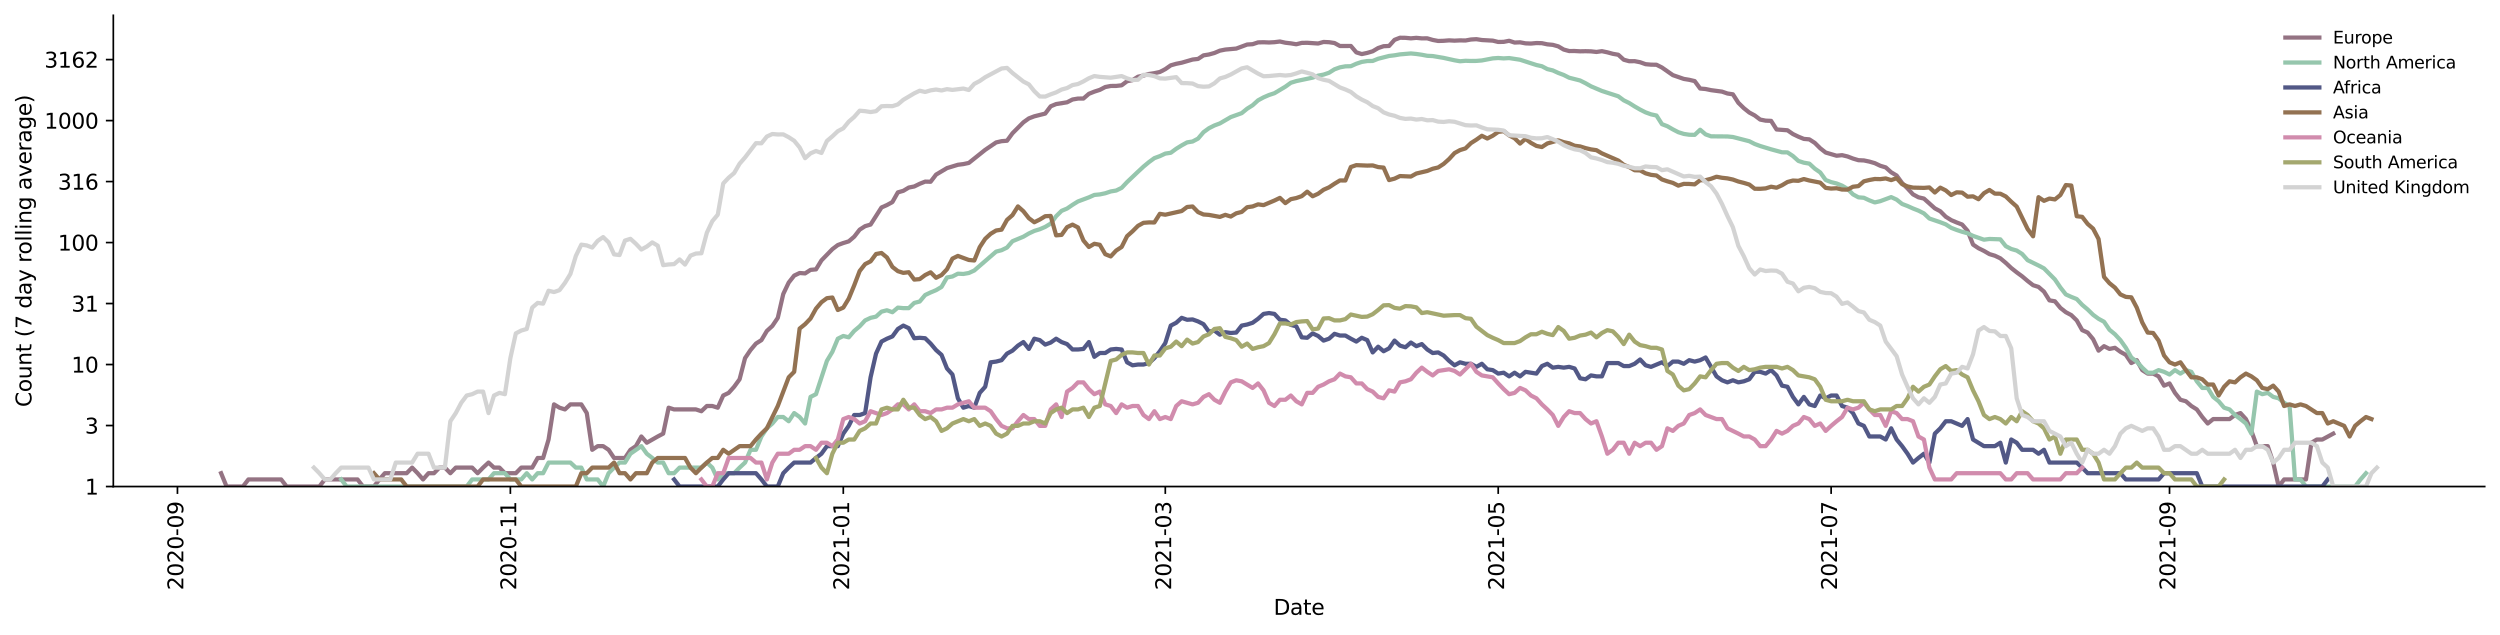 <?xml version="1.0" encoding="utf-8" standalone="no"?>
<!DOCTYPE svg PUBLIC "-//W3C//DTD SVG 1.1//EN"
  "http://www.w3.org/Graphics/SVG/1.1/DTD/svg11.dtd">
<svg height="298.621pt" version="1.1" viewBox="0 0 1176.528 298.621" width="1176.528pt" xmlns="http://www.w3.org/2000/svg" xmlns:xlink="http://www.w3.org/1999/xlink">
 <defs>
  <style type="text/css">*{stroke-linecap:butt;stroke-linejoin:round;}</style>
 </defs>
 <g id="figure_1">
  <g id="patch_1">
   <path d="M 0 298.621 
L 1176.528 298.621 
L 1176.528 0 
L 0 0 
z
" style="fill:#ffffff;"/>
  </g>
  <g id="axes_1">
   <g id="patch_2">
    <path d="M 53.328 228.96 
L 1169.328 228.96 
L 1169.328 7.2 
L 53.328 7.2 
z
" style="fill:#ffffff;"/>
   </g>
   <g id="matplotlib.axis_1">
    <g id="xtick_1">
     <g id="line2d_1">
      <defs>
       <path d="M 0 0 
L 0 3.5 
" id="m6565447bb8" style="stroke:#000000;stroke-width:0.8;"/>
      </defs>
      <g>
       <use style="stroke:#000000;stroke-width:0.8;" x="83.508" xlink:href="#m6565447bb8" y="228.96"/>
      </g>
     </g>
     <g id="text_1">
      <!-- 2020-09 -->
      <g transform="translate(86.267 277.743)rotate(-90)scale(0.1 -0.1)">
       <defs>
        <path d="M 1228 531 
L 3431 531 
L 3431 0 
L 469 0 
L 469 531 
Q 828 903 1448 1529 
Q 2069 2156 2228 2338 
Q 2531 2678 2651 2914 
Q 2772 3150 2772 3378 
Q 2772 3750 2511 3984 
Q 2250 4219 1831 4219 
Q 1534 4219 1204 4116 
Q 875 4013 500 3803 
L 500 4441 
Q 881 4594 1212 4672 
Q 1544 4750 1819 4750 
Q 2544 4750 2975 4387 
Q 3406 4025 3406 3419 
Q 3406 3131 3298 2873 
Q 3191 2616 2906 2266 
Q 2828 2175 2409 1742 
Q 1991 1309 1228 531 
z
" id="DejaVuSans-32" transform="scale(0.016)"/>
        <path d="M 2034 4250 
Q 1547 4250 1301 3770 
Q 1056 3291 1056 2328 
Q 1056 1369 1301 889 
Q 1547 409 2034 409 
Q 2525 409 2770 889 
Q 3016 1369 3016 2328 
Q 3016 3291 2770 3770 
Q 2525 4250 2034 4250 
z
M 2034 4750 
Q 2819 4750 3233 4129 
Q 3647 3509 3647 2328 
Q 3647 1150 3233 529 
Q 2819 -91 2034 -91 
Q 1250 -91 836 529 
Q 422 1150 422 2328 
Q 422 3509 836 4129 
Q 1250 4750 2034 4750 
z
" id="DejaVuSans-30" transform="scale(0.016)"/>
        <path d="M 313 2009 
L 1997 2009 
L 1997 1497 
L 313 1497 
L 313 2009 
z
" id="DejaVuSans-2d" transform="scale(0.016)"/>
        <path d="M 703 97 
L 703 672 
Q 941 559 1184 500 
Q 1428 441 1663 441 
Q 2288 441 2617 861 
Q 2947 1281 2994 2138 
Q 2813 1869 2534 1725 
Q 2256 1581 1919 1581 
Q 1219 1581 811 2004 
Q 403 2428 403 3163 
Q 403 3881 828 4315 
Q 1253 4750 1959 4750 
Q 2769 4750 3195 4129 
Q 3622 3509 3622 2328 
Q 3622 1225 3098 567 
Q 2575 -91 1691 -91 
Q 1453 -91 1209 -44 
Q 966 3 703 97 
z
M 1959 2075 
Q 2384 2075 2632 2365 
Q 2881 2656 2881 3163 
Q 2881 3666 2632 3958 
Q 2384 4250 1959 4250 
Q 1534 4250 1286 3958 
Q 1038 3666 1038 3163 
Q 1038 2656 1286 2365 
Q 1534 2075 1959 2075 
z
" id="DejaVuSans-39" transform="scale(0.016)"/>
       </defs>
       <use xlink:href="#DejaVuSans-32"/>
       <use x="63.623" xlink:href="#DejaVuSans-30"/>
       <use x="127.246" xlink:href="#DejaVuSans-32"/>
       <use x="190.869" xlink:href="#DejaVuSans-30"/>
       <use x="254.492" xlink:href="#DejaVuSans-2d"/>
       <use x="290.576" xlink:href="#DejaVuSans-30"/>
       <use x="354.199" xlink:href="#DejaVuSans-39"/>
      </g>
     </g>
    </g>
    <g id="xtick_2">
     <g id="line2d_2">
      <g>
       <use style="stroke:#000000;stroke-width:0.8;" x="240.184" xlink:href="#m6565447bb8" y="228.96"/>
      </g>
     </g>
     <g id="text_2">
      <!-- 2020-11 -->
      <g transform="translate(242.944 277.743)rotate(-90)scale(0.1 -0.1)">
       <defs>
        <path d="M 794 531 
L 1825 531 
L 1825 4091 
L 703 3866 
L 703 4441 
L 1819 4666 
L 2450 4666 
L 2450 531 
L 3481 531 
L 3481 0 
L 794 0 
L 794 531 
z
" id="DejaVuSans-31" transform="scale(0.016)"/>
       </defs>
       <use xlink:href="#DejaVuSans-32"/>
       <use x="63.623" xlink:href="#DejaVuSans-30"/>
       <use x="127.246" xlink:href="#DejaVuSans-32"/>
       <use x="190.869" xlink:href="#DejaVuSans-30"/>
       <use x="254.492" xlink:href="#DejaVuSans-2d"/>
       <use x="290.576" xlink:href="#DejaVuSans-31"/>
       <use x="354.199" xlink:href="#DejaVuSans-31"/>
      </g>
     </g>
    </g>
    <g id="xtick_3">
     <g id="line2d_3">
      <g>
       <use style="stroke:#000000;stroke-width:0.8;" x="396.861" xlink:href="#m6565447bb8" y="228.96"/>
      </g>
     </g>
     <g id="text_3">
      <!-- 2021-01 -->
      <g transform="translate(399.62 277.743)rotate(-90)scale(0.1 -0.1)">
       <use xlink:href="#DejaVuSans-32"/>
       <use x="63.623" xlink:href="#DejaVuSans-30"/>
       <use x="127.246" xlink:href="#DejaVuSans-32"/>
       <use x="190.869" xlink:href="#DejaVuSans-31"/>
       <use x="254.492" xlink:href="#DejaVuSans-2d"/>
       <use x="290.576" xlink:href="#DejaVuSans-30"/>
       <use x="354.199" xlink:href="#DejaVuSans-31"/>
      </g>
     </g>
    </g>
    <g id="xtick_4">
     <g id="line2d_4">
      <g>
       <use style="stroke:#000000;stroke-width:0.8;" x="548.401" xlink:href="#m6565447bb8" y="228.96"/>
      </g>
     </g>
     <g id="text_4">
      <!-- 2021-03 -->
      <g transform="translate(551.16 277.743)rotate(-90)scale(0.1 -0.1)">
       <defs>
        <path d="M 2597 2516 
Q 3050 2419 3304 2112 
Q 3559 1806 3559 1356 
Q 3559 666 3084 287 
Q 2609 -91 1734 -91 
Q 1441 -91 1130 -33 
Q 819 25 488 141 
L 488 750 
Q 750 597 1062 519 
Q 1375 441 1716 441 
Q 2309 441 2620 675 
Q 2931 909 2931 1356 
Q 2931 1769 2642 2001 
Q 2353 2234 1838 2234 
L 1294 2234 
L 1294 2753 
L 1863 2753 
Q 2328 2753 2575 2939 
Q 2822 3125 2822 3475 
Q 2822 3834 2567 4026 
Q 2313 4219 1838 4219 
Q 1578 4219 1281 4162 
Q 984 4106 628 3988 
L 628 4550 
Q 988 4650 1302 4700 
Q 1616 4750 1894 4750 
Q 2613 4750 3031 4423 
Q 3450 4097 3450 3541 
Q 3450 3153 3228 2886 
Q 3006 2619 2597 2516 
z
" id="DejaVuSans-33" transform="scale(0.016)"/>
       </defs>
       <use xlink:href="#DejaVuSans-32"/>
       <use x="63.623" xlink:href="#DejaVuSans-30"/>
       <use x="127.246" xlink:href="#DejaVuSans-32"/>
       <use x="190.869" xlink:href="#DejaVuSans-31"/>
       <use x="254.492" xlink:href="#DejaVuSans-2d"/>
       <use x="290.576" xlink:href="#DejaVuSans-30"/>
       <use x="354.199" xlink:href="#DejaVuSans-33"/>
      </g>
     </g>
    </g>
    <g id="xtick_5">
     <g id="line2d_5">
      <g>
       <use style="stroke:#000000;stroke-width:0.8;" x="705.077" xlink:href="#m6565447bb8" y="228.96"/>
      </g>
     </g>
     <g id="text_5">
      <!-- 2021-05 -->
      <g transform="translate(707.837 277.743)rotate(-90)scale(0.1 -0.1)">
       <defs>
        <path d="M 691 4666 
L 3169 4666 
L 3169 4134 
L 1269 4134 
L 1269 2991 
Q 1406 3038 1543 3061 
Q 1681 3084 1819 3084 
Q 2600 3084 3056 2656 
Q 3513 2228 3513 1497 
Q 3513 744 3044 326 
Q 2575 -91 1722 -91 
Q 1428 -91 1123 -41 
Q 819 9 494 109 
L 494 744 
Q 775 591 1075 516 
Q 1375 441 1709 441 
Q 2250 441 2565 725 
Q 2881 1009 2881 1497 
Q 2881 1984 2565 2268 
Q 2250 2553 1709 2553 
Q 1456 2553 1204 2497 
Q 953 2441 691 2322 
L 691 4666 
z
" id="DejaVuSans-35" transform="scale(0.016)"/>
       </defs>
       <use xlink:href="#DejaVuSans-32"/>
       <use x="63.623" xlink:href="#DejaVuSans-30"/>
       <use x="127.246" xlink:href="#DejaVuSans-32"/>
       <use x="190.869" xlink:href="#DejaVuSans-31"/>
       <use x="254.492" xlink:href="#DejaVuSans-2d"/>
       <use x="290.576" xlink:href="#DejaVuSans-30"/>
       <use x="354.199" xlink:href="#DejaVuSans-35"/>
      </g>
     </g>
    </g>
    <g id="xtick_6">
     <g id="line2d_6">
      <g>
       <use style="stroke:#000000;stroke-width:0.8;" x="861.754" xlink:href="#m6565447bb8" y="228.96"/>
      </g>
     </g>
     <g id="text_6">
      <!-- 2021-07 -->
      <g transform="translate(864.513 277.743)rotate(-90)scale(0.1 -0.1)">
       <defs>
        <path d="M 525 4666 
L 3525 4666 
L 3525 4397 
L 1831 0 
L 1172 0 
L 2766 4134 
L 525 4134 
L 525 4666 
z
" id="DejaVuSans-37" transform="scale(0.016)"/>
       </defs>
       <use xlink:href="#DejaVuSans-32"/>
       <use x="63.623" xlink:href="#DejaVuSans-30"/>
       <use x="127.246" xlink:href="#DejaVuSans-32"/>
       <use x="190.869" xlink:href="#DejaVuSans-31"/>
       <use x="254.492" xlink:href="#DejaVuSans-2d"/>
       <use x="290.576" xlink:href="#DejaVuSans-30"/>
       <use x="354.199" xlink:href="#DejaVuSans-37"/>
      </g>
     </g>
    </g>
    <g id="xtick_7">
     <g id="line2d_7">
      <g>
       <use style="stroke:#000000;stroke-width:0.8;" x="1020.999" xlink:href="#m6565447bb8" y="228.96"/>
      </g>
     </g>
     <g id="text_7">
      <!-- 2021-09 -->
      <g transform="translate(1023.758 277.743)rotate(-90)scale(0.1 -0.1)">
       <use xlink:href="#DejaVuSans-32"/>
       <use x="63.623" xlink:href="#DejaVuSans-30"/>
       <use x="127.246" xlink:href="#DejaVuSans-32"/>
       <use x="190.869" xlink:href="#DejaVuSans-31"/>
       <use x="254.492" xlink:href="#DejaVuSans-2d"/>
       <use x="290.576" xlink:href="#DejaVuSans-30"/>
       <use x="354.199" xlink:href="#DejaVuSans-39"/>
      </g>
     </g>
    </g>
    <g id="text_8">
     <!-- Date -->
     <g transform="translate(599.377 289.341)scale(0.1 -0.1)">
      <defs>
       <path d="M 1259 4147 
L 1259 519 
L 2022 519 
Q 2988 519 3436 956 
Q 3884 1394 3884 2338 
Q 3884 3275 3436 3711 
Q 2988 4147 2022 4147 
L 1259 4147 
z
M 628 4666 
L 1925 4666 
Q 3281 4666 3915 4102 
Q 4550 3538 4550 2338 
Q 4550 1131 3912 565 
Q 3275 0 1925 0 
L 628 0 
L 628 4666 
z
" id="DejaVuSans-44" transform="scale(0.016)"/>
       <path d="M 2194 1759 
Q 1497 1759 1228 1600 
Q 959 1441 959 1056 
Q 959 750 1161 570 
Q 1363 391 1709 391 
Q 2188 391 2477 730 
Q 2766 1069 2766 1631 
L 2766 1759 
L 2194 1759 
z
M 3341 1997 
L 3341 0 
L 2766 0 
L 2766 531 
Q 2569 213 2275 61 
Q 1981 -91 1556 -91 
Q 1019 -91 701 211 
Q 384 513 384 1019 
Q 384 1609 779 1909 
Q 1175 2209 1959 2209 
L 2766 2209 
L 2766 2266 
Q 2766 2663 2505 2880 
Q 2244 3097 1772 3097 
Q 1472 3097 1187 3025 
Q 903 2953 641 2809 
L 641 3341 
Q 956 3463 1253 3523 
Q 1550 3584 1831 3584 
Q 2591 3584 2966 3190 
Q 3341 2797 3341 1997 
z
" id="DejaVuSans-61" transform="scale(0.016)"/>
       <path d="M 1172 4494 
L 1172 3500 
L 2356 3500 
L 2356 3053 
L 1172 3053 
L 1172 1153 
Q 1172 725 1289 603 
Q 1406 481 1766 481 
L 2356 481 
L 2356 0 
L 1766 0 
Q 1100 0 847 248 
Q 594 497 594 1153 
L 594 3053 
L 172 3053 
L 172 3500 
L 594 3500 
L 594 4494 
L 1172 4494 
z
" id="DejaVuSans-74" transform="scale(0.016)"/>
       <path d="M 3597 1894 
L 3597 1613 
L 953 1613 
Q 991 1019 1311 708 
Q 1631 397 2203 397 
Q 2534 397 2845 478 
Q 3156 559 3463 722 
L 3463 178 
Q 3153 47 2828 -22 
Q 2503 -91 2169 -91 
Q 1331 -91 842 396 
Q 353 884 353 1716 
Q 353 2575 817 3079 
Q 1281 3584 2069 3584 
Q 2775 3584 3186 3129 
Q 3597 2675 3597 1894 
z
M 3022 2063 
Q 3016 2534 2758 2815 
Q 2500 3097 2075 3097 
Q 1594 3097 1305 2825 
Q 1016 2553 972 2059 
L 3022 2063 
z
" id="DejaVuSans-65" transform="scale(0.016)"/>
      </defs>
      <use xlink:href="#DejaVuSans-44"/>
      <use x="77.002" xlink:href="#DejaVuSans-61"/>
      <use x="138.281" xlink:href="#DejaVuSans-74"/>
      <use x="177.49" xlink:href="#DejaVuSans-65"/>
     </g>
    </g>
   </g>
   <g id="matplotlib.axis_2">
    <g id="ytick_1">
     <g id="line2d_8">
      <defs>
       <path d="M 0 0 
L -3.5 0 
" id="m890c2aec5c" style="stroke:#000000;stroke-width:0.8;"/>
      </defs>
      <g>
       <use style="stroke:#000000;stroke-width:0.8;" x="53.328" xlink:href="#m890c2aec5c" y="228.96"/>
      </g>
     </g>
     <g id="text_9">
      <!-- 1 -->
      <g transform="translate(39.966 232.759)scale(0.1 -0.1)">
       <use xlink:href="#DejaVuSans-31"/>
      </g>
     </g>
    </g>
    <g id="ytick_2">
     <g id="line2d_9">
      <g>
       <use style="stroke:#000000;stroke-width:0.8;" x="53.328" xlink:href="#m890c2aec5c" y="200.258"/>
      </g>
     </g>
     <g id="text_10">
      <!-- 3 -->
      <g transform="translate(39.966 204.057)scale(0.1 -0.1)">
       <use xlink:href="#DejaVuSans-33"/>
      </g>
     </g>
    </g>
    <g id="ytick_3">
     <g id="line2d_10">
      <g>
       <use style="stroke:#000000;stroke-width:0.8;" x="53.328" xlink:href="#m890c2aec5c" y="171.556"/>
      </g>
     </g>
     <g id="text_11">
      <!-- 10 -->
      <g transform="translate(33.603 175.355)scale(0.1 -0.1)">
       <use xlink:href="#DejaVuSans-31"/>
       <use x="63.623" xlink:href="#DejaVuSans-30"/>
      </g>
     </g>
    </g>
    <g id="ytick_4">
     <g id="line2d_11">
      <g>
       <use style="stroke:#000000;stroke-width:0.8;" x="53.328" xlink:href="#m890c2aec5c" y="142.853"/>
      </g>
     </g>
     <g id="text_12">
      <!-- 31 -->
      <g transform="translate(33.603 146.652)scale(0.1 -0.1)">
       <use xlink:href="#DejaVuSans-33"/>
       <use x="63.623" xlink:href="#DejaVuSans-31"/>
      </g>
     </g>
    </g>
    <g id="ytick_5">
     <g id="line2d_12">
      <g>
       <use style="stroke:#000000;stroke-width:0.8;" x="53.328" xlink:href="#m890c2aec5c" y="114.151"/>
      </g>
     </g>
     <g id="text_13">
      <!-- 100 -->
      <g transform="translate(27.241 117.95)scale(0.1 -0.1)">
       <use xlink:href="#DejaVuSans-31"/>
       <use x="63.623" xlink:href="#DejaVuSans-30"/>
       <use x="127.246" xlink:href="#DejaVuSans-30"/>
      </g>
     </g>
    </g>
    <g id="ytick_6">
     <g id="line2d_13">
      <g>
       <use style="stroke:#000000;stroke-width:0.8;" x="53.328" xlink:href="#m890c2aec5c" y="85.449"/>
      </g>
     </g>
     <g id="text_14">
      <!-- 316 -->
      <g transform="translate(27.241 89.248)scale(0.1 -0.1)">
       <defs>
        <path d="M 2113 2584 
Q 1688 2584 1439 2293 
Q 1191 2003 1191 1497 
Q 1191 994 1439 701 
Q 1688 409 2113 409 
Q 2538 409 2786 701 
Q 3034 994 3034 1497 
Q 3034 2003 2786 2293 
Q 2538 2584 2113 2584 
z
M 3366 4563 
L 3366 3988 
Q 3128 4100 2886 4159 
Q 2644 4219 2406 4219 
Q 1781 4219 1451 3797 
Q 1122 3375 1075 2522 
Q 1259 2794 1537 2939 
Q 1816 3084 2150 3084 
Q 2853 3084 3261 2657 
Q 3669 2231 3669 1497 
Q 3669 778 3244 343 
Q 2819 -91 2113 -91 
Q 1303 -91 875 529 
Q 447 1150 447 2328 
Q 447 3434 972 4092 
Q 1497 4750 2381 4750 
Q 2619 4750 2861 4703 
Q 3103 4656 3366 4563 
z
" id="DejaVuSans-36" transform="scale(0.016)"/>
       </defs>
       <use xlink:href="#DejaVuSans-33"/>
       <use x="63.623" xlink:href="#DejaVuSans-31"/>
       <use x="127.246" xlink:href="#DejaVuSans-36"/>
      </g>
     </g>
    </g>
    <g id="ytick_7">
     <g id="line2d_14">
      <g>
       <use style="stroke:#000000;stroke-width:0.8;" x="53.328" xlink:href="#m890c2aec5c" y="56.747"/>
      </g>
     </g>
     <g id="text_15">
      <!-- 1000 -->
      <g transform="translate(20.878 60.546)scale(0.1 -0.1)">
       <use xlink:href="#DejaVuSans-31"/>
       <use x="63.623" xlink:href="#DejaVuSans-30"/>
       <use x="127.246" xlink:href="#DejaVuSans-30"/>
       <use x="190.869" xlink:href="#DejaVuSans-30"/>
      </g>
     </g>
    </g>
    <g id="ytick_8">
     <g id="line2d_15">
      <g>
       <use style="stroke:#000000;stroke-width:0.8;" x="53.328" xlink:href="#m890c2aec5c" y="28.044"/>
      </g>
     </g>
     <g id="text_16">
      <!-- 3162 -->
      <g transform="translate(20.878 31.844)scale(0.1 -0.1)">
       <use xlink:href="#DejaVuSans-33"/>
       <use x="63.623" xlink:href="#DejaVuSans-31"/>
       <use x="127.246" xlink:href="#DejaVuSans-36"/>
       <use x="190.869" xlink:href="#DejaVuSans-32"/>
      </g>
     </g>
    </g>
    <g id="text_17">
     <!-- Count (7 day rolling average) -->
     <g transform="translate(14.798 191.548)rotate(-90)scale(0.1 -0.1)">
      <defs>
       <path d="M 4122 4306 
L 4122 3641 
Q 3803 3938 3442 4084 
Q 3081 4231 2675 4231 
Q 1875 4231 1450 3742 
Q 1025 3253 1025 2328 
Q 1025 1406 1450 917 
Q 1875 428 2675 428 
Q 3081 428 3442 575 
Q 3803 722 4122 1019 
L 4122 359 
Q 3791 134 3420 21 
Q 3050 -91 2638 -91 
Q 1578 -91 968 557 
Q 359 1206 359 2328 
Q 359 3453 968 4101 
Q 1578 4750 2638 4750 
Q 3056 4750 3426 4639 
Q 3797 4528 4122 4306 
z
" id="DejaVuSans-43" transform="scale(0.016)"/>
       <path d="M 1959 3097 
Q 1497 3097 1228 2736 
Q 959 2375 959 1747 
Q 959 1119 1226 758 
Q 1494 397 1959 397 
Q 2419 397 2687 759 
Q 2956 1122 2956 1747 
Q 2956 2369 2687 2733 
Q 2419 3097 1959 3097 
z
M 1959 3584 
Q 2709 3584 3137 3096 
Q 3566 2609 3566 1747 
Q 3566 888 3137 398 
Q 2709 -91 1959 -91 
Q 1206 -91 779 398 
Q 353 888 353 1747 
Q 353 2609 779 3096 
Q 1206 3584 1959 3584 
z
" id="DejaVuSans-6f" transform="scale(0.016)"/>
       <path d="M 544 1381 
L 544 3500 
L 1119 3500 
L 1119 1403 
Q 1119 906 1312 657 
Q 1506 409 1894 409 
Q 2359 409 2629 706 
Q 2900 1003 2900 1516 
L 2900 3500 
L 3475 3500 
L 3475 0 
L 2900 0 
L 2900 538 
Q 2691 219 2414 64 
Q 2138 -91 1772 -91 
Q 1169 -91 856 284 
Q 544 659 544 1381 
z
M 1991 3584 
L 1991 3584 
z
" id="DejaVuSans-75" transform="scale(0.016)"/>
       <path d="M 3513 2113 
L 3513 0 
L 2938 0 
L 2938 2094 
Q 2938 2591 2744 2837 
Q 2550 3084 2163 3084 
Q 1697 3084 1428 2787 
Q 1159 2491 1159 1978 
L 1159 0 
L 581 0 
L 581 3500 
L 1159 3500 
L 1159 2956 
Q 1366 3272 1645 3428 
Q 1925 3584 2291 3584 
Q 2894 3584 3203 3211 
Q 3513 2838 3513 2113 
z
" id="DejaVuSans-6e" transform="scale(0.016)"/>
       <path id="DejaVuSans-20" transform="scale(0.016)"/>
       <path d="M 1984 4856 
Q 1566 4138 1362 3434 
Q 1159 2731 1159 2009 
Q 1159 1288 1364 580 
Q 1569 -128 1984 -844 
L 1484 -844 
Q 1016 -109 783 600 
Q 550 1309 550 2009 
Q 550 2706 781 3412 
Q 1013 4119 1484 4856 
L 1984 4856 
z
" id="DejaVuSans-28" transform="scale(0.016)"/>
       <path d="M 2906 2969 
L 2906 4863 
L 3481 4863 
L 3481 0 
L 2906 0 
L 2906 525 
Q 2725 213 2448 61 
Q 2172 -91 1784 -91 
Q 1150 -91 751 415 
Q 353 922 353 1747 
Q 353 2572 751 3078 
Q 1150 3584 1784 3584 
Q 2172 3584 2448 3432 
Q 2725 3281 2906 2969 
z
M 947 1747 
Q 947 1113 1208 752 
Q 1469 391 1925 391 
Q 2381 391 2643 752 
Q 2906 1113 2906 1747 
Q 2906 2381 2643 2742 
Q 2381 3103 1925 3103 
Q 1469 3103 1208 2742 
Q 947 2381 947 1747 
z
" id="DejaVuSans-64" transform="scale(0.016)"/>
       <path d="M 2059 -325 
Q 1816 -950 1584 -1140 
Q 1353 -1331 966 -1331 
L 506 -1331 
L 506 -850 
L 844 -850 
Q 1081 -850 1212 -737 
Q 1344 -625 1503 -206 
L 1606 56 
L 191 3500 
L 800 3500 
L 1894 763 
L 2988 3500 
L 3597 3500 
L 2059 -325 
z
" id="DejaVuSans-79" transform="scale(0.016)"/>
       <path d="M 2631 2963 
Q 2534 3019 2420 3045 
Q 2306 3072 2169 3072 
Q 1681 3072 1420 2755 
Q 1159 2438 1159 1844 
L 1159 0 
L 581 0 
L 581 3500 
L 1159 3500 
L 1159 2956 
Q 1341 3275 1631 3429 
Q 1922 3584 2338 3584 
Q 2397 3584 2469 3576 
Q 2541 3569 2628 3553 
L 2631 2963 
z
" id="DejaVuSans-72" transform="scale(0.016)"/>
       <path d="M 603 4863 
L 1178 4863 
L 1178 0 
L 603 0 
L 603 4863 
z
" id="DejaVuSans-6c" transform="scale(0.016)"/>
       <path d="M 603 3500 
L 1178 3500 
L 1178 0 
L 603 0 
L 603 3500 
z
M 603 4863 
L 1178 4863 
L 1178 4134 
L 603 4134 
L 603 4863 
z
" id="DejaVuSans-69" transform="scale(0.016)"/>
       <path d="M 2906 1791 
Q 2906 2416 2648 2759 
Q 2391 3103 1925 3103 
Q 1463 3103 1205 2759 
Q 947 2416 947 1791 
Q 947 1169 1205 825 
Q 1463 481 1925 481 
Q 2391 481 2648 825 
Q 2906 1169 2906 1791 
z
M 3481 434 
Q 3481 -459 3084 -895 
Q 2688 -1331 1869 -1331 
Q 1566 -1331 1297 -1286 
Q 1028 -1241 775 -1147 
L 775 -588 
Q 1028 -725 1275 -790 
Q 1522 -856 1778 -856 
Q 2344 -856 2625 -561 
Q 2906 -266 2906 331 
L 2906 616 
Q 2728 306 2450 153 
Q 2172 0 1784 0 
Q 1141 0 747 490 
Q 353 981 353 1791 
Q 353 2603 747 3093 
Q 1141 3584 1784 3584 
Q 2172 3584 2450 3431 
Q 2728 3278 2906 2969 
L 2906 3500 
L 3481 3500 
L 3481 434 
z
" id="DejaVuSans-67" transform="scale(0.016)"/>
       <path d="M 191 3500 
L 800 3500 
L 1894 563 
L 2988 3500 
L 3597 3500 
L 2284 0 
L 1503 0 
L 191 3500 
z
" id="DejaVuSans-76" transform="scale(0.016)"/>
       <path d="M 513 4856 
L 1013 4856 
Q 1481 4119 1714 3412 
Q 1947 2706 1947 2009 
Q 1947 1309 1714 600 
Q 1481 -109 1013 -844 
L 513 -844 
Q 928 -128 1133 580 
Q 1338 1288 1338 2009 
Q 1338 2731 1133 3434 
Q 928 4138 513 4856 
z
" id="DejaVuSans-29" transform="scale(0.016)"/>
      </defs>
      <use xlink:href="#DejaVuSans-43"/>
      <use x="69.824" xlink:href="#DejaVuSans-6f"/>
      <use x="131.006" xlink:href="#DejaVuSans-75"/>
      <use x="194.385" xlink:href="#DejaVuSans-6e"/>
      <use x="257.764" xlink:href="#DejaVuSans-74"/>
      <use x="296.973" xlink:href="#DejaVuSans-20"/>
      <use x="328.76" xlink:href="#DejaVuSans-28"/>
      <use x="367.773" xlink:href="#DejaVuSans-37"/>
      <use x="431.396" xlink:href="#DejaVuSans-20"/>
      <use x="463.184" xlink:href="#DejaVuSans-64"/>
      <use x="526.66" xlink:href="#DejaVuSans-61"/>
      <use x="587.939" xlink:href="#DejaVuSans-79"/>
      <use x="647.119" xlink:href="#DejaVuSans-20"/>
      <use x="678.906" xlink:href="#DejaVuSans-72"/>
      <use x="717.77" xlink:href="#DejaVuSans-6f"/>
      <use x="778.951" xlink:href="#DejaVuSans-6c"/>
      <use x="806.734" xlink:href="#DejaVuSans-6c"/>
      <use x="834.518" xlink:href="#DejaVuSans-69"/>
      <use x="862.301" xlink:href="#DejaVuSans-6e"/>
      <use x="925.68" xlink:href="#DejaVuSans-67"/>
      <use x="989.156" xlink:href="#DejaVuSans-20"/>
      <use x="1020.943" xlink:href="#DejaVuSans-61"/>
      <use x="1082.223" xlink:href="#DejaVuSans-76"/>
      <use x="1141.402" xlink:href="#DejaVuSans-65"/>
      <use x="1202.926" xlink:href="#DejaVuSans-72"/>
      <use x="1244.039" xlink:href="#DejaVuSans-61"/>
      <use x="1305.318" xlink:href="#DejaVuSans-67"/>
      <use x="1368.795" xlink:href="#DejaVuSans-65"/>
      <use x="1430.318" xlink:href="#DejaVuSans-29"/>
     </g>
    </g>
   </g>
   <g id="line2d_16">
    <path clip-path="url(#p9a80256a4d)" d="M 104.055 222.695 
L 106.624 228.96 
L 114.329 228.96 
L 116.898 225.631 
L 132.309 225.631 
L 134.877 228.96 
L 150.288 228.96 
L 152.856 225.631 
L 168.267 225.631 
L 170.836 228.96 
L 175.973 228.96 
L 178.541 225.631 
L 181.109 222.695 
L 191.383 222.695 
L 193.952 220.068 
L 196.52 222.695 
L 199.089 225.631 
L 201.657 222.695 
L 204.226 222.695 
L 206.794 220.068 
L 209.363 220.068 
L 211.931 222.695 
L 214.5 220.068 
L 222.205 220.068 
L 224.773 222.695 
L 227.342 220.068 
L 229.91 217.692 
L 232.479 220.068 
L 235.047 220.068 
L 237.616 222.695 
L 242.753 222.695 
L 245.321 220.068 
L 250.458 220.068 
L 253.027 215.523 
L 255.595 215.523 
L 258.164 206.839 
L 260.732 190.303 
L 263.301 191.862 
L 265.869 192.679 
L 268.437 190.303 
L 273.574 190.303 
L 276.143 194.399 
L 278.711 211.68 
L 281.28 209.96 
L 283.848 209.96 
L 286.417 211.68 
L 288.985 215.523 
L 294.122 215.523 
L 296.691 211.68 
L 299.259 209.96 
L 301.828 205.414 
L 304.396 208.351 
L 309.533 205.414 
L 312.101 204.066 
L 314.67 191.862 
L 317.238 192.679 
L 327.512 192.679 
L 330.081 193.524 
L 332.649 191.07 
L 335.218 191.07 
L 337.786 191.862 
L 340.355 186.138 
L 342.923 184.891 
L 345.492 182.023 
L 348.06 178.491 
L 350.628 168.54 
L 353.197 164.742 
L 355.765 161.686 
L 358.334 160.062 
L 360.902 155.742 
L 363.471 153.4 
L 366.039 149.582 
L 368.608 138.367 
L 371.176 132.974 
L 373.745 129.711 
L 376.313 128.479 
L 378.882 128.67 
L 381.45 127.005 
L 384.019 126.768 
L 386.587 122.539 
L 391.724 117.257 
L 394.292 115.318 
L 396.861 114.366 
L 399.429 113.588 
L 401.998 111.389 
L 404.566 108.08 
L 407.135 106.433 
L 409.703 105.686 
L 414.84 97.63 
L 417.409 96.499 
L 419.977 95.084 
L 422.546 90.536 
L 425.114 89.801 
L 427.683 88.267 
L 430.251 87.755 
L 432.819 86.491 
L 435.388 85.467 
L 437.956 85.534 
L 440.525 82.167 
L 445.662 79.114 
L 450.799 77.548 
L 453.367 77.222 
L 455.936 76.677 
L 463.641 70.518 
L 468.778 67.03 
L 471.347 66.435 
L 473.915 66.231 
L 476.483 62.718 
L 481.62 57.568 
L 484.189 55.717 
L 486.757 54.742 
L 491.894 53.449 
L 494.463 50.026 
L 497.031 48.974 
L 502.168 48.143 
L 504.737 46.826 
L 507.305 46.388 
L 509.874 46.374 
L 512.442 44.146 
L 515.011 43.119 
L 517.579 42.295 
L 520.147 40.959 
L 522.716 40.458 
L 525.284 40.437 
L 527.853 40.143 
L 530.421 38.223 
L 532.99 37.718 
L 535.558 36.101 
L 538.127 35.563 
L 540.695 34.82 
L 543.264 34.433 
L 545.832 33.877 
L 548.401 32.543 
L 550.969 30.748 
L 553.538 30.021 
L 556.106 29.515 
L 561.243 28.023 
L 563.811 27.731 
L 566.38 26.052 
L 568.948 25.644 
L 571.517 24.934 
L 574.085 23.837 
L 576.654 23.325 
L 581.791 22.862 
L 586.928 20.956 
L 589.496 20.795 
L 592.065 19.947 
L 594.633 19.879 
L 597.202 19.99 
L 599.77 19.852 
L 602.338 19.53 
L 604.907 20.106 
L 607.475 20.403 
L 610.044 20.831 
L 612.612 20.186 
L 615.181 20.134 
L 620.318 20.477 
L 622.886 19.746 
L 625.455 19.859 
L 628.023 20.25 
L 630.592 21.652 
L 635.729 21.632 
L 638.297 24.647 
L 640.866 25.443 
L 643.434 24.901 
L 646.002 24.131 
L 648.571 22.608 
L 651.139 21.746 
L 653.708 21.627 
L 656.276 18.757 
L 658.845 17.76 
L 661.413 17.804 
L 663.982 18.044 
L 666.55 17.811 
L 669.119 18.06 
L 671.687 18.043 
L 674.256 18.794 
L 676.824 19.282 
L 679.393 19.203 
L 681.961 18.994 
L 684.53 19.135 
L 687.098 19.004 
L 689.666 19.064 
L 692.235 18.589 
L 694.803 18.438 
L 697.372 18.838 
L 702.509 19.124 
L 705.077 19.752 
L 707.646 19.699 
L 710.214 19.192 
L 712.783 20.027 
L 715.351 19.915 
L 717.92 20.401 
L 720.488 20.501 
L 723.057 20.254 
L 725.625 20.32 
L 728.193 20.865 
L 730.762 21.108 
L 733.33 21.816 
L 735.899 23.32 
L 738.467 24.023 
L 741.036 24.007 
L 743.604 24.152 
L 746.173 24.101 
L 748.741 24.163 
L 751.31 24.451 
L 753.878 24.081 
L 756.447 24.624 
L 759.015 25.325 
L 761.584 25.768 
L 764.152 28.104 
L 766.721 28.806 
L 769.289 28.781 
L 771.857 29.289 
L 774.426 30.204 
L 776.994 30.432 
L 779.563 30.474 
L 782.131 31.773 
L 787.268 35.361 
L 792.405 37.134 
L 794.974 37.559 
L 797.542 38.167 
L 800.111 41.661 
L 802.679 41.896 
L 805.248 42.433 
L 810.385 43.117 
L 812.953 44 
L 815.521 44.385 
L 818.09 48.379 
L 820.658 50.895 
L 823.227 52.951 
L 825.795 54.335 
L 828.364 56.274 
L 830.932 56.782 
L 833.501 56.882 
L 836.069 60.928 
L 841.206 61.31 
L 843.775 63.087 
L 846.343 64.326 
L 848.912 65.37 
L 851.48 65.583 
L 854.048 67.235 
L 856.617 69.78 
L 859.185 71.787 
L 864.322 73.29 
L 866.891 73.022 
L 869.459 73.631 
L 872.028 74.618 
L 874.596 75.388 
L 877.165 75.502 
L 879.733 76.044 
L 882.302 76.789 
L 884.87 78.012 
L 887.439 78.776 
L 890.007 81.085 
L 892.576 82.606 
L 895.144 86.129 
L 897.712 88.687 
L 900.281 91.465 
L 902.849 92.85 
L 905.418 93.448 
L 910.555 98.056 
L 913.123 99.418 
L 915.692 101.992 
L 918.26 103.596 
L 920.829 104.692 
L 923.397 105.661 
L 925.966 108.616 
L 928.534 115.095 
L 931.103 116.817 
L 933.671 118.077 
L 936.24 119.581 
L 938.808 120.345 
L 941.376 121.562 
L 943.945 123.713 
L 946.513 126.126 
L 949.082 128.165 
L 951.65 130.046 
L 954.219 132.228 
L 956.787 134.217 
L 959.356 135.026 
L 961.924 137.263 
L 964.493 141.362 
L 967.061 141.79 
L 969.63 144.889 
L 972.198 146.926 
L 974.767 148.288 
L 977.335 150.791 
L 979.903 155.367 
L 982.472 156.509 
L 985.04 159.617 
L 987.609 165.015 
L 990.177 162.914 
L 992.746 164.206 
L 995.314 163.681 
L 997.883 165.569 
L 1000.451 167.01 
L 1003.02 170.853 
L 1005.588 169.505 
L 1008.157 174.182 
L 1010.725 175.818 
L 1013.294 175.818 
L 1015.862 177.119 
L 1018.431 181.487 
L 1020.999 180.448 
L 1023.567 184.891 
L 1026.136 188.134 
L 1028.704 188.836 
L 1031.273 191.07 
L 1033.841 192.679 
L 1036.41 196.247 
L 1038.978 199.303 
L 1041.547 197.224 
L 1049.252 197.224 
L 1051.821 195.306 
L 1054.389 194.399 
L 1056.958 197.224 
L 1059.526 202.787 
L 1062.095 209.96 
L 1067.231 209.96 
L 1069.8 217.692 
L 1072.368 228.96 
L 1074.937 225.631 
L 1085.211 225.631 
L 1087.779 208.351 
L 1090.348 206.839 
L 1092.916 206.839 
L 1098.053 204.066 
L 1098.053 204.066 
" style="fill:none;stroke:#947383;stroke-linecap:square;stroke-width:2;"/>
   </g>
   <g id="line2d_17">
    <path clip-path="url(#p9a80256a4d)" d="M 160.562 225.631 
L 163.13 228.96 
L 219.637 228.96 
L 222.205 225.631 
L 229.91 225.631 
L 232.479 222.695 
L 237.616 222.695 
L 240.184 225.631 
L 245.321 225.631 
L 247.89 222.695 
L 250.458 225.631 
L 253.027 222.695 
L 255.595 222.695 
L 258.164 217.692 
L 268.437 217.692 
L 271.006 220.068 
L 273.574 220.068 
L 276.143 225.631 
L 281.28 225.631 
L 283.848 228.96 
L 286.417 222.695 
L 288.985 220.068 
L 291.554 217.692 
L 294.122 217.692 
L 296.691 213.527 
L 301.828 209.96 
L 304.396 213.527 
L 306.964 215.523 
L 309.533 217.692 
L 312.101 217.692 
L 314.67 222.695 
L 317.238 222.695 
L 319.807 220.068 
L 330.081 220.068 
L 332.649 217.692 
L 335.218 220.068 
L 337.786 225.631 
L 340.355 222.695 
L 345.492 222.695 
L 348.06 220.068 
L 350.628 217.692 
L 353.197 211.68 
L 355.765 211.68 
L 358.334 205.414 
L 360.902 201.571 
L 363.471 199.303 
L 366.039 196.247 
L 368.608 196.247 
L 371.176 198.242 
L 373.745 194.399 
L 376.313 196.247 
L 378.882 199.303 
L 381.45 186.786 
L 384.019 185.507 
L 389.156 169.835 
L 391.724 165.569 
L 394.292 159.397 
L 396.861 158.118 
L 399.429 158.749 
L 401.998 155.742 
L 404.566 153.573 
L 407.135 150.791 
L 409.703 149.582 
L 412.272 148.999 
L 414.84 146.662 
L 417.409 146.014 
L 419.977 146.926 
L 422.546 144.767 
L 425.114 145.012 
L 427.683 145.012 
L 430.251 142.558 
L 432.819 141.899 
L 435.388 138.842 
L 437.956 137.626 
L 440.525 136.553 
L 443.093 135.026 
L 445.662 130.591 
L 448.23 130.114 
L 450.799 128.798 
L 453.367 128.926 
L 455.936 128.479 
L 458.504 127.305 
L 468.778 118.413 
L 471.347 117.746 
L 473.915 116.502 
L 476.483 113.518 
L 481.62 111.389 
L 484.189 109.874 
L 486.757 108.674 
L 489.326 107.886 
L 491.894 106.775 
L 494.463 105.234 
L 497.031 101.753 
L 499.6 99.222 
L 502.168 98.149 
L 504.737 96.394 
L 507.305 94.804 
L 512.442 92.88 
L 515.011 91.739 
L 517.579 91.493 
L 520.147 90.954 
L 522.716 90.098 
L 525.284 89.667 
L 527.853 88.406 
L 530.421 85.682 
L 535.558 80.813 
L 538.127 78.425 
L 540.695 76.292 
L 543.264 74.415 
L 545.832 73.478 
L 548.401 72.28 
L 550.969 71.898 
L 553.538 70.01 
L 556.106 68.418 
L 558.674 67.003 
L 561.243 66.593 
L 563.811 65.23 
L 566.38 62.207 
L 568.948 60.337 
L 571.517 59.043 
L 574.085 58.082 
L 579.222 55.093 
L 584.359 53.247 
L 586.928 51.144 
L 589.496 49.535 
L 592.065 47.217 
L 594.633 45.825 
L 597.202 44.715 
L 599.77 43.864 
L 604.907 40.797 
L 607.475 38.955 
L 610.044 38.165 
L 615.181 37.079 
L 617.749 36.538 
L 620.318 35.595 
L 622.886 35.107 
L 625.455 34.239 
L 628.023 32.62 
L 630.592 31.691 
L 633.16 31.218 
L 635.729 31.155 
L 638.297 30 
L 640.866 29.135 
L 643.434 28.727 
L 646.002 28.684 
L 648.571 27.649 
L 653.708 26.334 
L 656.276 26.031 
L 658.845 25.59 
L 663.982 25.155 
L 666.55 25.401 
L 669.119 25.769 
L 671.687 26.263 
L 674.256 26.379 
L 679.393 27.247 
L 684.53 28.379 
L 687.098 28.831 
L 689.666 28.608 
L 692.235 28.691 
L 694.803 28.662 
L 697.372 28.45 
L 702.509 27.472 
L 705.077 27.289 
L 707.646 27.477 
L 710.214 27.324 
L 715.351 28.109 
L 723.057 30.6 
L 725.625 31.171 
L 728.193 32.514 
L 730.762 33.138 
L 733.33 34.315 
L 735.899 35.281 
L 738.467 36.574 
L 743.604 37.883 
L 746.173 39.165 
L 748.741 40.625 
L 753.878 42.807 
L 761.584 45.311 
L 764.152 47.217 
L 766.721 48.483 
L 769.289 50.096 
L 771.857 51.574 
L 774.426 52.875 
L 776.994 53.81 
L 779.563 54.37 
L 782.131 58.426 
L 784.7 59.413 
L 787.268 60.886 
L 789.837 62.216 
L 792.405 63.019 
L 794.974 63.411 
L 797.542 63.467 
L 800.111 61.064 
L 802.679 63.244 
L 805.248 64.157 
L 812.953 64.22 
L 815.521 64.476 
L 823.227 66.461 
L 825.795 67.762 
L 828.364 68.71 
L 833.501 70.272 
L 838.638 71.67 
L 841.206 71.709 
L 843.775 73.422 
L 846.343 75.737 
L 848.912 76.567 
L 851.48 76.996 
L 854.048 79.36 
L 856.617 81.152 
L 859.185 84.712 
L 861.754 85.705 
L 864.322 86.338 
L 866.891 87.363 
L 869.459 88.867 
L 872.028 91.465 
L 874.596 92.865 
L 877.165 93.078 
L 879.733 94.285 
L 882.302 95.267 
L 884.87 94.673 
L 890.007 92.759 
L 892.576 93.934 
L 895.144 95.979 
L 897.712 96.96 
L 900.281 98.112 
L 902.849 99.124 
L 905.418 100.424 
L 907.986 102.838 
L 913.123 104.595 
L 915.692 105.585 
L 918.26 107.23 
L 920.829 108.22 
L 923.397 109.077 
L 925.966 109.784 
L 928.534 111.01 
L 933.671 112.799 
L 936.24 112.464 
L 941.376 112.631 
L 943.945 115.846 
L 946.513 117.177 
L 949.082 117.911 
L 951.65 119.537 
L 954.219 122.44 
L 959.356 124.946 
L 961.924 126.3 
L 967.061 131.503 
L 969.63 135.275 
L 972.198 138.556 
L 974.767 139.72 
L 977.335 140.734 
L 979.903 143.464 
L 982.472 145.634 
L 985.04 148.149 
L 987.609 150.028 
L 990.177 151.418 
L 992.746 155.182 
L 995.314 157.301 
L 997.883 160.062 
L 1000.451 163.681 
L 1003.02 168.227 
L 1005.588 170.17 
L 1008.157 173.022 
L 1010.725 175.399 
L 1013.294 175.399 
L 1015.862 174.182 
L 1018.431 174.986 
L 1020.999 176.244 
L 1023.567 174.182 
L 1026.136 175.818 
L 1028.704 174.182 
L 1031.273 174.986 
L 1033.841 179.45 
L 1036.41 182.571 
L 1038.978 182.571 
L 1041.547 186.786 
L 1044.115 188.836 
L 1046.684 191.862 
L 1049.252 192.679 
L 1051.821 195.306 
L 1054.389 197.224 
L 1056.958 199.303 
L 1059.526 204.066 
L 1062.095 184.291 
L 1064.663 185.507 
L 1067.231 184.891 
L 1069.8 186.786 
L 1072.368 187.451 
L 1074.937 189.559 
L 1077.505 191.07 
L 1080.074 225.631 
L 1082.642 225.631 
L 1085.211 228.96 
L 1108.327 228.96 
L 1110.895 225.631 
L 1113.464 222.695 
L 1113.464 222.695 
" style="fill:none;stroke:#96c6ad;stroke-linecap:square;stroke-width:2;"/>
   </g>
   <g id="line2d_18">
    <path clip-path="url(#p9a80256a4d)" d="M 317.238 225.631 
L 319.807 228.96 
L 337.786 228.96 
L 340.355 225.631 
L 342.923 222.695 
L 355.765 222.695 
L 358.334 225.631 
L 360.902 228.96 
L 366.039 228.96 
L 368.608 222.695 
L 371.176 220.068 
L 373.745 217.692 
L 381.45 217.692 
L 384.019 215.523 
L 386.587 213.527 
L 389.156 209.96 
L 394.292 209.96 
L 396.861 204.066 
L 399.429 200.411 
L 401.998 195.306 
L 404.566 195.306 
L 407.135 194.399 
L 409.703 177.568 
L 412.272 166.424 
L 414.84 160.745 
L 417.409 159.397 
L 419.977 158.327 
L 422.546 154.815 
L 425.114 153.229 
L 427.683 154.454 
L 430.251 159.179 
L 432.819 158.963 
L 435.388 159.179 
L 437.956 161.686 
L 440.525 164.742 
L 443.093 167.01 
L 445.662 173.403 
L 448.23 176.244 
L 450.799 187.451 
L 453.367 191.862 
L 455.936 191.07 
L 458.504 191.862 
L 461.073 184.891 
L 463.641 182.023 
L 466.21 170.509 
L 468.778 170.17 
L 471.347 169.505 
L 473.915 166.424 
L 476.483 165.015 
L 479.052 162.663 
L 481.62 160.977 
L 484.189 164.206 
L 486.757 159.397 
L 489.326 160.062 
L 491.894 162.17 
L 494.463 161.211 
L 497.031 159.397 
L 499.6 160.977 
L 502.168 161.927 
L 504.737 164.473 
L 507.305 164.473 
L 509.874 164.206 
L 512.442 160.977 
L 515.011 167.917 
L 517.579 166.135 
L 520.147 166.135 
L 522.716 164.473 
L 525.284 164.206 
L 527.853 164.473 
L 530.421 170.509 
L 532.99 171.914 
L 535.558 171.556 
L 538.127 171.556 
L 540.695 170.853 
L 543.264 168.54 
L 545.832 165.29 
L 548.401 161.447 
L 550.969 153.229 
L 553.538 151.899 
L 556.106 149.582 
L 558.674 150.483 
L 561.243 150.33 
L 563.811 151.26 
L 566.38 152.555 
L 568.948 156.123 
L 571.517 155.554 
L 574.085 157.502 
L 576.654 156.315 
L 579.222 156.705 
L 581.791 156.509 
L 584.359 153.229 
L 586.928 152.722 
L 589.496 151.899 
L 592.065 150.028 
L 594.633 147.734 
L 597.202 147.327 
L 599.77 147.734 
L 602.338 150.483 
L 604.907 150.791 
L 607.475 152.89 
L 610.044 153.573 
L 612.612 158.749 
L 615.181 158.963 
L 617.749 156.902 
L 620.318 158.118 
L 622.886 160.287 
L 625.455 159.397 
L 628.023 157.1 
L 630.592 157.911 
L 633.16 157.911 
L 635.729 159.397 
L 638.297 160.745 
L 640.866 158.963 
L 643.434 160.062 
L 646.002 165.85 
L 648.571 163.167 
L 651.139 165.29 
L 653.708 163.942 
L 656.276 160.287 
L 658.845 162.663 
L 661.413 163.423 
L 663.982 161.211 
L 666.55 162.914 
L 669.119 161.927 
L 671.687 164.473 
L 674.256 166.135 
L 676.824 165.85 
L 679.393 167.309 
L 681.961 169.835 
L 684.53 171.914 
L 687.098 170.509 
L 689.666 171.202 
L 692.235 171.202 
L 694.803 172.648 
L 697.372 171.202 
L 699.94 173.79 
L 702.509 174.182 
L 705.077 175.818 
L 707.646 175.399 
L 710.214 177.119 
L 712.783 175.399 
L 715.351 177.119 
L 717.92 174.986 
L 723.057 175.818 
L 725.625 172.278 
L 728.193 171.202 
L 730.762 173.022 
L 733.33 172.648 
L 735.899 173.022 
L 738.467 172.648 
L 741.036 173.403 
L 743.604 178.025 
L 746.173 178.491 
L 748.741 176.677 
L 751.31 177.119 
L 753.878 177.119 
L 756.447 170.853 
L 761.584 170.853 
L 764.152 172.278 
L 766.721 172.278 
L 769.289 171.202 
L 771.857 169.179 
L 774.426 171.914 
L 776.994 172.648 
L 782.131 170.509 
L 784.7 172.278 
L 787.268 170.17 
L 789.837 170.17 
L 792.405 171.202 
L 794.974 169.505 
L 797.542 170.17 
L 800.111 169.505 
L 802.679 168.227 
L 807.816 177.119 
L 810.385 178.966 
L 812.953 179.944 
L 815.521 178.966 
L 818.09 179.944 
L 820.658 179.45 
L 823.227 178.491 
L 825.795 174.986 
L 828.364 174.986 
L 830.932 175.818 
L 833.501 174.182 
L 836.069 176.677 
L 838.638 181.487 
L 841.206 182.023 
L 843.775 186.786 
L 846.343 190.303 
L 848.912 186.786 
L 851.48 190.303 
L 854.048 191.07 
L 856.617 186.138 
L 859.185 187.451 
L 861.754 186.138 
L 864.322 186.138 
L 866.891 191.07 
L 869.459 191.862 
L 872.028 194.399 
L 874.596 199.303 
L 877.165 200.411 
L 879.733 205.414 
L 884.87 205.414 
L 887.439 206.839 
L 890.007 201.571 
L 892.576 206.839 
L 895.144 209.96 
L 897.712 213.527 
L 900.281 217.692 
L 902.849 215.523 
L 905.418 213.527 
L 907.986 217.692 
L 910.555 204.066 
L 913.123 201.571 
L 915.692 198.242 
L 918.26 198.242 
L 923.397 200.411 
L 925.966 197.224 
L 928.534 206.839 
L 933.671 209.96 
L 938.808 209.96 
L 941.376 208.351 
L 943.945 217.692 
L 946.513 206.839 
L 949.082 208.351 
L 951.65 211.68 
L 956.787 211.68 
L 959.356 213.527 
L 961.924 211.68 
L 964.493 217.692 
L 977.335 217.692 
L 979.903 220.068 
L 982.472 222.695 
L 997.883 222.695 
L 1000.451 225.631 
L 1015.862 225.631 
L 1018.431 222.695 
L 1033.841 222.695 
L 1036.41 228.96 
L 1092.916 228.96 
L 1095.485 225.631 
L 1095.485 225.631 
" style="fill:none;stroke:#525886;stroke-linecap:square;stroke-width:2;"/>
   </g>
   <g id="line2d_19">
    <path clip-path="url(#p9a80256a4d)" d="M 175.973 222.695 
L 178.541 225.631 
L 188.815 225.631 
L 191.383 228.96 
L 224.773 228.96 
L 227.342 225.631 
L 242.753 225.631 
L 245.321 228.96 
L 271.006 228.96 
L 273.574 222.695 
L 276.143 222.695 
L 278.711 220.068 
L 286.417 220.068 
L 288.985 217.692 
L 291.554 222.695 
L 294.122 222.695 
L 296.691 225.631 
L 299.259 222.695 
L 304.396 222.695 
L 306.964 217.692 
L 309.533 215.523 
L 322.375 215.523 
L 324.944 220.068 
L 327.512 222.695 
L 330.081 220.068 
L 332.649 217.692 
L 335.218 215.523 
L 337.786 215.523 
L 340.355 211.68 
L 342.923 213.527 
L 348.06 209.96 
L 353.197 209.96 
L 355.765 206.839 
L 358.334 204.066 
L 360.902 201.571 
L 366.039 191.07 
L 371.176 177.568 
L 373.745 174.986 
L 376.313 154.634 
L 378.882 152.555 
L 381.45 149.879 
L 384.019 145.259 
L 386.587 142.226 
L 389.156 140.324 
L 391.724 140.02 
L 394.292 145.887 
L 396.861 144.767 
L 399.429 140.528 
L 401.998 134.297 
L 404.566 127.548 
L 407.135 124.295 
L 409.703 122.992 
L 412.272 119.537 
L 414.84 119.055 
L 417.409 121.181 
L 419.977 125.613 
L 422.546 127.609 
L 425.114 128.416 
L 427.683 128.103 
L 430.251 131.574 
L 432.819 131.36 
L 435.388 129.447 
L 437.956 128.165 
L 440.525 130.729 
L 443.093 129.447 
L 445.662 126.709 
L 448.23 121.706 
L 450.799 120.437 
L 455.936 122.341 
L 458.504 122.589 
L 461.073 116.307 
L 463.641 112.398 
L 466.21 110.025 
L 468.778 108.474 
L 471.347 108.08 
L 473.915 103.479 
L 476.483 101.238 
L 479.052 97.139 
L 481.62 99.418 
L 484.189 102.68 
L 486.757 104.595 
L 489.326 103.317 
L 491.894 101.753 
L 494.463 101.623 
L 497.031 110.76 
L 499.6 110.543 
L 502.168 106.908 
L 504.737 105.712 
L 507.305 107.041 
L 509.874 113.173 
L 512.442 116.23 
L 515.011 114.727 
L 517.579 115.206 
L 520.147 119.625 
L 522.716 120.667 
L 525.284 117.911 
L 527.853 116.23 
L 530.421 111.136 
L 532.99 108.846 
L 535.558 106.277 
L 538.127 104.863 
L 540.695 104.668 
L 543.264 104.692 
L 545.832 100.631 
L 548.401 101.048 
L 556.106 99.32 
L 558.674 97.411 
L 561.243 97.175 
L 563.811 99.816 
L 566.38 100.943 
L 568.948 101.133 
L 574.085 102.08 
L 576.654 101.112 
L 579.222 101.905 
L 581.791 100.383 
L 584.359 99.736 
L 586.928 97.52 
L 589.496 97.157 
L 592.065 96.168 
L 594.633 96.534 
L 599.77 94.365 
L 602.338 93.124 
L 604.907 95.586 
L 607.475 93.729 
L 610.044 93.201 
L 612.612 92.31 
L 615.181 90.207 
L 617.749 92.355 
L 620.318 91.18 
L 622.886 89.297 
L 625.455 88.166 
L 628.023 86.467 
L 630.592 84.91 
L 633.16 84.932 
L 635.729 78.595 
L 638.297 77.713 
L 643.434 77.928 
L 646.002 77.853 
L 648.571 78.621 
L 651.139 78.879 
L 653.708 84.745 
L 656.276 84.075 
L 658.845 82.858 
L 663.982 83.082 
L 666.55 81.659 
L 671.687 80.451 
L 674.256 79.413 
L 676.824 78.81 
L 679.393 77.133 
L 681.961 74.838 
L 684.53 72.036 
L 687.098 70.63 
L 689.666 69.84 
L 692.235 67.355 
L 694.803 65.725 
L 697.372 63.904 
L 699.94 65.185 
L 702.509 63.866 
L 705.077 62.088 
L 707.646 61.724 
L 710.214 63.725 
L 712.783 65.07 
L 715.351 67.568 
L 717.92 65.32 
L 720.488 67.241 
L 723.057 68.67 
L 725.625 69.198 
L 728.193 67.514 
L 733.33 66.044 
L 735.899 66.901 
L 738.467 67.459 
L 741.036 68.59 
L 743.604 68.912 
L 746.173 69.702 
L 748.741 70.308 
L 751.31 70.679 
L 753.878 72.181 
L 761.584 75.547 
L 764.152 77.556 
L 766.721 78.629 
L 769.289 80.121 
L 771.857 80.203 
L 774.426 81.572 
L 776.994 82.286 
L 779.563 82.586 
L 782.131 84.451 
L 784.7 85.332 
L 787.268 86.071 
L 789.837 87.363 
L 792.405 86.538 
L 794.974 86.573 
L 797.542 86.762 
L 800.111 84.8 
L 802.679 84.789 
L 805.248 84.118 
L 807.816 83.175 
L 810.385 83.663 
L 812.953 83.947 
L 815.521 84.494 
L 818.09 85.422 
L 820.658 86.071 
L 823.227 86.845 
L 825.795 88.828 
L 828.364 88.854 
L 830.932 88.661 
L 833.501 87.867 
L 836.069 88.343 
L 838.638 87.181 
L 841.206 85.648 
L 843.775 84.965 
L 846.343 85.098 
L 848.912 84.257 
L 851.48 84.943 
L 856.617 85.945 
L 859.185 88.419 
L 861.754 88.738 
L 864.322 88.597 
L 866.891 89.205 
L 869.459 89.231 
L 872.028 87.879 
L 874.596 87.583 
L 877.165 85.332 
L 879.733 84.712 
L 882.302 84.235 
L 884.87 84.3 
L 887.439 83.979 
L 890.007 84.756 
L 892.576 83.863 
L 895.144 86.667 
L 897.712 87.743 
L 900.281 88.292 
L 905.418 88.419 
L 907.986 88.216 
L 910.555 90.591 
L 913.123 88.317 
L 915.692 89.614 
L 918.26 91.782 
L 920.829 90.508 
L 923.397 90.647 
L 925.966 92.564 
L 928.534 92.4 
L 931.103 93.745 
L 933.671 90.926 
L 936.24 89.402 
L 938.808 91.123 
L 941.376 91.165 
L 943.945 92.459 
L 946.513 94.935 
L 949.082 97.211 
L 954.219 107.775 
L 956.787 111.199 
L 959.356 92.805 
L 961.924 94.511 
L 964.493 93.448 
L 967.061 93.855 
L 969.63 91.782 
L 972.198 87.097 
L 974.767 87.302 
L 977.335 101.753 
L 979.903 102.058 
L 982.472 105.384 
L 985.04 107.61 
L 987.609 112.498 
L 990.177 130.317 
L 992.746 133.279 
L 995.314 135.358 
L 997.883 138.556 
L 1000.451 139.72 
L 1003.02 139.92 
L 1005.588 144.767 
L 1008.157 151.738 
L 1010.725 156.509 
L 1013.294 156.705 
L 1015.862 160.287 
L 1018.431 167.309 
L 1020.999 170.509 
L 1023.567 171.556 
L 1026.136 170.509 
L 1028.704 174.182 
L 1031.273 177.568 
L 1033.841 177.568 
L 1036.41 178.491 
L 1038.978 180.962 
L 1041.547 180.962 
L 1044.115 186.138 
L 1046.684 182.023 
L 1049.252 179.45 
L 1051.821 179.944 
L 1054.389 177.568 
L 1056.958 175.818 
L 1059.526 177.119 
L 1062.095 178.966 
L 1064.663 182.571 
L 1067.231 183.131 
L 1069.8 181.487 
L 1072.368 184.291 
L 1074.937 191.07 
L 1077.505 190.303 
L 1080.074 191.07 
L 1082.642 190.303 
L 1085.211 191.07 
L 1090.348 194.399 
L 1092.916 194.399 
L 1095.485 199.303 
L 1098.053 198.242 
L 1103.19 200.411 
L 1105.759 205.414 
L 1108.327 200.411 
L 1110.895 198.242 
L 1113.464 196.247 
L 1116.032 197.224 
L 1116.032 197.224 
" style="fill:none;stroke:#937252;stroke-linecap:square;stroke-width:2;"/>
   </g>
   <g id="line2d_20">
    <path clip-path="url(#p9a80256a4d)" d="M 330.081 225.631 
L 332.649 228.96 
L 335.218 228.96 
L 337.786 222.695 
L 340.355 222.695 
L 342.923 215.523 
L 353.197 215.523 
L 355.765 217.692 
L 358.334 217.692 
L 360.902 225.631 
L 363.471 217.692 
L 366.039 213.527 
L 371.176 213.527 
L 373.745 211.68 
L 376.313 211.68 
L 378.882 209.96 
L 381.45 209.96 
L 384.019 211.68 
L 386.587 208.351 
L 389.156 208.351 
L 391.724 209.96 
L 394.292 206.839 
L 396.861 197.224 
L 399.429 196.247 
L 401.998 197.224 
L 404.566 199.303 
L 407.135 198.242 
L 409.703 193.524 
L 414.84 195.306 
L 417.409 194.399 
L 419.977 192.679 
L 422.546 190.303 
L 425.114 190.303 
L 427.683 192.679 
L 430.251 190.303 
L 432.819 193.524 
L 435.388 193.524 
L 437.956 194.399 
L 440.525 192.679 
L 443.093 192.679 
L 445.662 191.862 
L 448.23 191.862 
L 450.799 190.303 
L 455.936 188.836 
L 458.504 191.862 
L 463.641 191.862 
L 466.21 193.524 
L 468.778 197.224 
L 471.347 200.411 
L 473.915 201.571 
L 476.483 201.571 
L 479.052 198.242 
L 481.62 195.306 
L 484.189 197.224 
L 486.757 197.224 
L 489.326 200.411 
L 491.894 200.411 
L 494.463 192.679 
L 497.031 190.303 
L 499.6 196.247 
L 502.168 184.291 
L 504.737 182.571 
L 507.305 179.944 
L 509.874 179.944 
L 512.442 183.131 
L 515.011 185.507 
L 517.579 184.291 
L 520.147 190.303 
L 522.716 191.07 
L 525.284 194.399 
L 527.853 190.303 
L 530.421 191.862 
L 532.99 191.07 
L 535.558 191.07 
L 538.127 195.306 
L 540.695 197.224 
L 543.264 193.524 
L 545.832 197.224 
L 548.401 196.247 
L 550.969 197.224 
L 553.538 191.07 
L 556.106 188.836 
L 561.243 190.303 
L 563.811 189.559 
L 566.38 186.786 
L 568.948 185.507 
L 571.517 188.134 
L 574.085 189.559 
L 576.654 184.291 
L 579.222 179.944 
L 581.791 178.966 
L 584.359 179.45 
L 589.496 182.571 
L 592.065 180.448 
L 594.633 183.704 
L 597.202 189.559 
L 599.77 191.07 
L 602.338 188.134 
L 604.907 188.134 
L 607.475 186.138 
L 610.044 188.836 
L 612.612 190.303 
L 615.181 184.891 
L 617.749 184.891 
L 620.318 182.023 
L 622.886 180.962 
L 625.455 179.45 
L 628.023 178.491 
L 630.592 175.818 
L 633.16 177.119 
L 635.729 177.568 
L 638.297 180.448 
L 640.866 180.448 
L 643.434 183.131 
L 646.002 184.291 
L 648.571 186.786 
L 651.139 187.451 
L 653.708 183.704 
L 656.276 184.291 
L 658.845 179.944 
L 661.413 179.45 
L 663.982 178.491 
L 666.55 175.399 
L 669.119 173.022 
L 671.687 174.986 
L 674.256 176.677 
L 676.824 174.581 
L 681.961 173.79 
L 684.53 174.581 
L 687.098 176.244 
L 692.235 171.202 
L 694.803 174.986 
L 697.372 176.677 
L 702.509 177.568 
L 705.077 180.448 
L 707.646 183.131 
L 710.214 185.507 
L 712.783 184.891 
L 715.351 182.571 
L 717.92 183.704 
L 720.488 186.138 
L 723.057 187.451 
L 725.625 190.303 
L 728.193 192.679 
L 730.762 195.306 
L 733.33 200.411 
L 735.899 196.247 
L 738.467 193.524 
L 741.036 194.399 
L 743.604 194.399 
L 746.173 197.224 
L 748.741 199.303 
L 751.31 198.242 
L 753.878 205.414 
L 756.447 213.527 
L 759.015 211.68 
L 761.584 208.351 
L 764.152 208.351 
L 766.721 213.527 
L 769.289 208.351 
L 771.857 209.96 
L 774.426 208.351 
L 776.994 208.351 
L 779.563 211.68 
L 782.131 209.96 
L 784.7 201.571 
L 787.268 202.787 
L 789.837 200.411 
L 792.405 199.303 
L 794.974 195.306 
L 797.542 194.399 
L 800.111 192.679 
L 802.679 195.306 
L 807.816 197.224 
L 810.385 197.224 
L 812.953 201.571 
L 818.09 204.066 
L 820.658 205.414 
L 823.227 205.414 
L 825.795 206.839 
L 828.364 209.96 
L 830.932 209.96 
L 833.501 206.839 
L 836.069 202.787 
L 838.638 204.066 
L 841.206 202.787 
L 843.775 200.411 
L 846.343 199.303 
L 848.912 196.247 
L 851.48 197.224 
L 854.048 200.411 
L 856.617 199.303 
L 859.185 202.787 
L 861.754 200.411 
L 864.322 198.242 
L 866.891 196.247 
L 869.459 191.862 
L 872.028 192.679 
L 874.596 191.862 
L 877.165 189.559 
L 879.733 192.679 
L 882.302 195.306 
L 884.87 195.306 
L 887.439 200.411 
L 890.007 193.524 
L 892.576 194.399 
L 895.144 197.224 
L 897.712 197.224 
L 900.281 198.242 
L 902.849 205.414 
L 905.418 206.839 
L 907.986 220.068 
L 910.555 225.631 
L 918.26 225.631 
L 920.829 222.695 
L 941.376 222.695 
L 943.945 225.631 
L 946.513 225.631 
L 949.082 222.695 
L 954.219 222.695 
L 956.787 225.631 
L 969.63 225.631 
L 972.198 222.695 
L 977.335 222.695 
L 979.903 220.068 
L 979.903 220.068 
" style="fill:none;stroke:#d18cad;stroke-linecap:square;stroke-width:2;"/>
   </g>
   <g id="line2d_21">
    <path clip-path="url(#p9a80256a4d)" d="M 384.019 215.523 
L 386.587 220.068 
L 389.156 222.695 
L 391.724 213.527 
L 394.292 208.351 
L 396.861 208.351 
L 399.429 206.839 
L 401.998 206.839 
L 404.566 202.787 
L 407.135 201.571 
L 409.703 199.303 
L 412.272 199.303 
L 414.84 192.679 
L 417.409 191.862 
L 419.977 192.679 
L 422.546 192.679 
L 425.114 188.134 
L 427.683 191.862 
L 430.251 191.862 
L 432.819 195.306 
L 435.388 197.224 
L 437.956 196.247 
L 440.525 198.242 
L 443.093 202.787 
L 445.662 201.571 
L 448.23 199.303 
L 453.367 197.224 
L 455.936 198.242 
L 458.504 197.224 
L 461.073 200.411 
L 463.641 199.303 
L 466.21 200.411 
L 468.778 204.066 
L 471.347 205.414 
L 473.915 204.066 
L 476.483 200.411 
L 479.052 200.411 
L 481.62 199.303 
L 484.189 199.303 
L 486.757 198.242 
L 489.326 198.242 
L 491.894 199.303 
L 494.463 194.399 
L 497.031 192.679 
L 499.6 191.862 
L 502.168 194.399 
L 504.737 192.679 
L 507.305 192.679 
L 509.874 191.862 
L 512.442 196.247 
L 515.011 191.862 
L 517.579 191.07 
L 522.716 169.835 
L 525.284 169.179 
L 527.853 167.01 
L 530.421 165.85 
L 532.99 165.85 
L 535.558 166.135 
L 538.127 166.135 
L 540.695 171.556 
L 543.264 167.309 
L 545.832 167.309 
L 548.401 163.942 
L 550.969 163.167 
L 553.538 160.745 
L 556.106 162.914 
L 558.674 159.838 
L 561.243 161.686 
L 563.811 160.977 
L 566.38 158.327 
L 568.948 157.301 
L 571.517 154.815 
L 574.085 154.454 
L 576.654 158.537 
L 579.222 159.179 
L 581.791 160.062 
L 584.359 163.167 
L 586.928 161.686 
L 589.496 164.206 
L 592.065 163.423 
L 594.633 162.914 
L 597.202 161.447 
L 599.77 157.301 
L 602.338 152.225 
L 604.907 152.225 
L 607.475 152.722 
L 610.044 151.577 
L 612.612 151.26 
L 615.181 151.102 
L 617.749 154.998 
L 620.318 154.634 
L 622.886 149.879 
L 625.455 149.73 
L 628.023 150.791 
L 630.592 150.791 
L 633.16 150.179 
L 635.729 148.01 
L 640.866 149.143 
L 643.434 148.999 
L 646.002 147.872 
L 648.571 145.887 
L 651.139 143.696 
L 653.708 143.58 
L 656.276 144.889 
L 658.845 145.259 
L 661.413 144.048 
L 663.982 144.167 
L 666.55 144.646 
L 669.119 147.327 
L 671.687 146.926 
L 679.393 148.57 
L 684.53 148.288 
L 687.098 148.288 
L 689.666 149.73 
L 692.235 150.028 
L 694.803 153.746 
L 699.94 157.706 
L 702.509 158.963 
L 705.077 160.062 
L 707.646 161.447 
L 712.783 161.447 
L 715.351 160.515 
L 717.92 158.749 
L 720.488 157.301 
L 723.057 157.301 
L 725.625 156.123 
L 728.193 157.1 
L 730.762 157.706 
L 733.33 153.921 
L 735.899 155.742 
L 738.467 159.397 
L 741.036 158.963 
L 743.604 157.911 
L 746.173 157.502 
L 748.741 156.509 
L 751.31 158.749 
L 753.878 156.705 
L 756.447 155.367 
L 759.015 155.932 
L 761.584 158.537 
L 764.152 161.927 
L 766.721 157.502 
L 769.289 160.745 
L 771.857 162.415 
L 774.426 162.914 
L 776.994 163.681 
L 779.563 163.681 
L 782.131 164.473 
L 784.7 174.581 
L 787.268 176.244 
L 789.837 181.487 
L 792.405 183.704 
L 794.974 183.131 
L 797.542 180.448 
L 800.111 177.119 
L 802.679 177.568 
L 805.248 174.182 
L 807.816 171.202 
L 810.385 170.853 
L 812.953 170.853 
L 815.521 173.022 
L 818.09 174.581 
L 820.658 172.648 
L 823.227 174.182 
L 825.795 173.79 
L 828.364 173.022 
L 830.932 172.648 
L 836.069 172.648 
L 838.638 173.403 
L 841.206 172.648 
L 843.775 174.182 
L 846.343 176.677 
L 851.48 177.568 
L 854.048 178.491 
L 856.617 182.023 
L 859.185 188.134 
L 861.754 188.836 
L 866.891 188.836 
L 869.459 188.134 
L 872.028 188.836 
L 877.165 188.836 
L 879.733 192.679 
L 882.302 193.524 
L 884.87 192.679 
L 890.007 192.679 
L 892.576 191.07 
L 895.144 191.07 
L 897.712 187.451 
L 900.281 182.023 
L 902.849 184.291 
L 905.418 182.023 
L 907.986 180.962 
L 910.555 177.119 
L 913.123 173.79 
L 915.692 172.278 
L 918.26 174.581 
L 920.829 174.182 
L 923.397 176.244 
L 925.966 177.568 
L 928.534 183.704 
L 931.103 188.836 
L 933.671 195.306 
L 936.24 197.224 
L 938.808 196.247 
L 941.376 197.224 
L 943.945 199.303 
L 946.513 196.247 
L 949.082 198.242 
L 951.65 193.524 
L 954.219 195.306 
L 956.787 198.242 
L 959.356 199.303 
L 961.924 201.571 
L 964.493 206.839 
L 967.061 205.414 
L 969.63 213.527 
L 972.198 206.839 
L 977.335 206.839 
L 979.903 211.68 
L 982.472 211.68 
L 985.04 213.527 
L 987.609 217.692 
L 990.177 225.631 
L 995.314 225.631 
L 997.883 222.695 
L 1000.451 220.068 
L 1003.02 220.068 
L 1005.588 217.692 
L 1008.157 220.068 
L 1015.862 220.068 
L 1018.431 222.695 
L 1020.999 222.695 
L 1023.567 225.631 
L 1031.273 225.631 
L 1033.841 228.96 
L 1044.115 228.96 
L 1046.684 225.631 
L 1046.684 225.631 
" style="fill:none;stroke:#a4a86f;stroke-linecap:square;stroke-width:2;"/>
   </g>
   <g id="line2d_22">
    <path clip-path="url(#p9a80256a4d)" d="M 147.719 220.068 
L 150.288 222.695 
L 152.856 225.631 
L 155.425 225.631 
L 157.993 222.695 
L 160.562 220.068 
L 173.404 220.068 
L 175.973 225.631 
L 183.678 225.631 
L 186.246 217.692 
L 193.952 217.692 
L 196.52 213.527 
L 201.657 213.527 
L 204.226 220.068 
L 209.363 220.068 
L 211.931 198.242 
L 214.5 194.399 
L 217.068 189.559 
L 219.637 186.138 
L 222.205 185.507 
L 224.773 184.291 
L 227.342 184.291 
L 229.91 194.399 
L 232.479 186.138 
L 235.047 184.891 
L 237.616 185.507 
L 240.184 168.54 
L 242.753 156.902 
L 245.321 155.554 
L 247.89 154.815 
L 250.458 144.767 
L 253.027 142.558 
L 255.595 142.894 
L 258.164 136.817 
L 260.732 137.444 
L 263.301 136.553 
L 265.869 133.126 
L 268.437 128.926 
L 271.006 120.437 
L 273.574 115.132 
L 276.143 115.505 
L 278.711 116.502 
L 281.28 113.345 
L 283.848 111.581 
L 286.417 114.08 
L 288.985 119.714 
L 291.554 120.028 
L 294.122 113.208 
L 296.691 112.398 
L 299.259 114.727 
L 301.828 117.419 
L 304.396 116.037 
L 306.964 114.08 
L 309.533 115.618 
L 312.101 124.781 
L 314.67 124.456 
L 317.238 124.295 
L 319.807 122.095 
L 322.375 124.51 
L 324.944 120.3 
L 327.512 119.317 
L 330.081 119.186 
L 332.649 109.546 
L 335.218 104.09 
L 337.786 101.027 
L 340.355 86.338 
L 342.923 83.621 
L 345.492 81.447 
L 348.06 77.045 
L 350.628 74.091 
L 355.765 67.371 
L 358.334 67.437 
L 360.902 64.253 
L 363.471 63.064 
L 366.039 63.281 
L 368.608 63.239 
L 371.176 64.573 
L 373.745 66.252 
L 376.313 69.375 
L 378.882 74.436 
L 381.45 72.161 
L 384.019 71.056 
L 386.587 71.977 
L 389.156 66.34 
L 391.724 64.167 
L 394.292 61.733 
L 396.861 60.379 
L 399.429 57.257 
L 401.998 55.03 
L 404.566 52.098 
L 407.135 52.317 
L 409.703 52.735 
L 412.272 52.32 
L 414.84 50.007 
L 417.409 49.89 
L 419.977 49.966 
L 422.546 49.133 
L 425.114 46.968 
L 430.251 43.921 
L 432.819 42.689 
L 435.388 43.286 
L 437.956 42.522 
L 440.525 42.136 
L 443.093 42.578 
L 445.662 41.947 
L 448.23 42.313 
L 453.367 41.673 
L 455.936 42.347 
L 458.504 39.475 
L 461.073 38.119 
L 463.641 36.351 
L 471.347 32.234 
L 473.915 31.955 
L 476.483 34.33 
L 481.62 38.384 
L 484.189 39.702 
L 486.757 42.911 
L 489.326 45.399 
L 491.894 45.449 
L 494.463 44.39 
L 497.031 43.474 
L 499.6 42.138 
L 502.168 41.433 
L 504.737 40.037 
L 507.305 39.543 
L 509.874 38.306 
L 512.442 36.829 
L 515.011 35.794 
L 517.579 36.175 
L 522.716 36.569 
L 527.853 35.795 
L 530.421 36.884 
L 532.99 37.655 
L 535.558 37.538 
L 538.127 35.23 
L 540.695 35.298 
L 543.264 35.827 
L 545.832 36.877 
L 548.401 36.996 
L 553.538 36.298 
L 556.106 39.102 
L 558.674 39.141 
L 561.243 39.322 
L 563.811 40.53 
L 566.38 40.807 
L 568.948 40.666 
L 571.517 39.19 
L 574.085 36.921 
L 576.654 36.198 
L 579.222 35.059 
L 584.359 32.211 
L 586.928 31.65 
L 592.065 34.648 
L 594.633 35.887 
L 597.202 35.78 
L 602.338 35.293 
L 604.907 35.552 
L 607.475 35.299 
L 610.044 34.545 
L 612.612 33.621 
L 615.181 34.244 
L 617.749 34.999 
L 620.318 36.768 
L 622.886 37.539 
L 625.455 38.05 
L 630.592 41.151 
L 633.16 42.105 
L 635.729 43.266 
L 638.297 45.331 
L 640.866 46.872 
L 643.434 48.09 
L 646.002 49.901 
L 648.571 50.942 
L 651.139 52.878 
L 653.708 53.874 
L 656.276 54.487 
L 658.845 55.486 
L 661.413 55.951 
L 663.982 55.793 
L 666.55 56.277 
L 669.119 56.003 
L 671.687 56.612 
L 674.256 56.513 
L 676.824 57.236 
L 679.393 57.389 
L 681.961 57.062 
L 684.53 57.308 
L 689.666 58.903 
L 692.235 59.066 
L 694.803 58.992 
L 697.372 59.998 
L 699.94 60.853 
L 705.077 61.072 
L 707.646 61.443 
L 710.214 63.645 
L 715.351 63.952 
L 717.92 64.09 
L 720.488 64.843 
L 723.057 65.12 
L 725.625 65.055 
L 728.193 64.49 
L 730.762 65.512 
L 733.33 66.683 
L 735.899 68.316 
L 738.467 69.416 
L 741.036 70.266 
L 743.604 70.692 
L 746.173 71.977 
L 748.741 74.034 
L 751.31 74.567 
L 753.878 75.313 
L 756.447 76.292 
L 759.015 76.575 
L 761.584 77.093 
L 764.152 78.012 
L 766.721 78.476 
L 769.289 79.175 
L 771.857 79.21 
L 774.426 78.331 
L 776.994 78.578 
L 779.563 78.664 
L 782.131 80.076 
L 784.7 79.679 
L 792.405 83.052 
L 794.974 82.737 
L 797.542 83.237 
L 800.111 83.123 
L 802.679 85.705 
L 805.248 87.669 
L 807.816 91.109 
L 810.385 95.961 
L 812.953 101.645 
L 815.521 106.935 
L 818.09 115.694 
L 820.658 120.575 
L 823.227 126.242 
L 825.795 129.185 
L 828.364 126.827 
L 830.932 127.548 
L 833.501 127.305 
L 836.069 127.426 
L 838.638 128.798 
L 841.206 132.598 
L 843.775 133.433 
L 846.343 137.084 
L 848.912 135.441 
L 851.48 135.026 
L 854.048 135.609 
L 856.617 137.353 
L 859.185 137.901 
L 861.754 137.994 
L 864.322 139.621 
L 866.891 143.007 
L 869.459 142.336 
L 872.028 144.286 
L 874.596 146.401 
L 877.165 147.059 
L 879.733 150.483 
L 882.302 151.577 
L 884.87 153.229 
L 887.439 160.745 
L 892.576 167.611 
L 895.144 176.244 
L 897.712 182.023 
L 900.281 187.451 
L 902.849 190.303 
L 905.418 187.451 
L 907.986 189.559 
L 910.555 186.786 
L 913.123 180.962 
L 915.692 180.448 
L 918.26 175.818 
L 920.829 175.399 
L 923.397 172.648 
L 925.966 173.403 
L 928.534 166.715 
L 931.103 155.554 
L 933.671 153.921 
L 936.24 155.742 
L 938.808 155.932 
L 941.376 158.118 
L 943.945 158.118 
L 946.513 163.942 
L 949.082 187.451 
L 951.65 195.306 
L 954.219 196.247 
L 956.787 198.242 
L 961.924 198.242 
L 964.493 202.787 
L 969.63 205.414 
L 972.198 209.96 
L 974.767 208.351 
L 977.335 213.527 
L 979.903 217.692 
L 982.472 211.68 
L 985.04 213.527 
L 987.609 213.527 
L 990.177 211.68 
L 992.746 213.527 
L 995.314 209.96 
L 997.883 204.066 
L 1000.451 201.571 
L 1003.02 200.411 
L 1008.157 202.787 
L 1010.725 201.571 
L 1013.294 201.571 
L 1015.862 205.414 
L 1018.431 211.68 
L 1020.999 211.68 
L 1023.567 209.96 
L 1026.136 209.96 
L 1031.273 213.527 
L 1033.841 213.527 
L 1036.41 211.68 
L 1038.978 213.527 
L 1049.252 213.527 
L 1051.821 211.68 
L 1054.389 215.523 
L 1056.958 211.68 
L 1059.526 211.68 
L 1062.095 209.96 
L 1064.663 209.96 
L 1067.231 211.68 
L 1069.8 217.692 
L 1072.368 215.523 
L 1074.937 211.68 
L 1077.505 211.68 
L 1080.074 208.351 
L 1087.779 208.351 
L 1090.348 209.96 
L 1092.916 217.692 
L 1095.485 220.068 
L 1098.053 228.96 
L 1113.464 228.96 
L 1116.032 222.695 
L 1118.601 220.068 
L 1118.601 220.068 
" style="fill:none;stroke:#d3d3d3;stroke-linecap:square;stroke-width:2;"/>
   </g>
   <g id="patch_3">
    <path d="M 53.328 228.96 
L 53.328 7.2 
" style="fill:none;stroke:#000000;stroke-linecap:square;stroke-linejoin:miter;stroke-width:0.8;"/>
   </g>
   <g id="patch_4">
    <path d="M 53.328 228.96 
L 1169.328 228.96 
" style="fill:none;stroke:#000000;stroke-linecap:square;stroke-linejoin:miter;stroke-width:0.8;"/>
   </g>
   <g id="legend_1">
    <g id="line2d_23">
     <path d="M 1075.517 17.679 
L 1091.517 17.679 
" style="fill:none;stroke:#947383;stroke-linecap:square;stroke-width:2;"/>
    </g>
    <g id="line2d_24"/>
    <g id="text_18">
     <!-- Europe -->
     <g transform="translate(1097.917 20.479)scale(0.08 -0.08)">
      <defs>
       <path d="M 628 4666 
L 3578 4666 
L 3578 4134 
L 1259 4134 
L 1259 2753 
L 3481 2753 
L 3481 2222 
L 1259 2222 
L 1259 531 
L 3634 531 
L 3634 0 
L 628 0 
L 628 4666 
z
" id="DejaVuSans-45" transform="scale(0.016)"/>
       <path d="M 1159 525 
L 1159 -1331 
L 581 -1331 
L 581 3500 
L 1159 3500 
L 1159 2969 
Q 1341 3281 1617 3432 
Q 1894 3584 2278 3584 
Q 2916 3584 3314 3078 
Q 3713 2572 3713 1747 
Q 3713 922 3314 415 
Q 2916 -91 2278 -91 
Q 1894 -91 1617 61 
Q 1341 213 1159 525 
z
M 3116 1747 
Q 3116 2381 2855 2742 
Q 2594 3103 2138 3103 
Q 1681 3103 1420 2742 
Q 1159 2381 1159 1747 
Q 1159 1113 1420 752 
Q 1681 391 2138 391 
Q 2594 391 2855 752 
Q 3116 1113 3116 1747 
z
" id="DejaVuSans-70" transform="scale(0.016)"/>
      </defs>
      <use xlink:href="#DejaVuSans-45"/>
      <use x="63.184" xlink:href="#DejaVuSans-75"/>
      <use x="126.562" xlink:href="#DejaVuSans-72"/>
      <use x="165.426" xlink:href="#DejaVuSans-6f"/>
      <use x="226.607" xlink:href="#DejaVuSans-70"/>
      <use x="290.084" xlink:href="#DejaVuSans-65"/>
     </g>
    </g>
    <g id="line2d_25">
     <path d="M 1075.517 29.421 
L 1091.517 29.421 
" style="fill:none;stroke:#96c6ad;stroke-linecap:square;stroke-width:2;"/>
    </g>
    <g id="line2d_26"/>
    <g id="text_19">
     <!-- North America -->
     <g transform="translate(1097.917 32.221)scale(0.08 -0.08)">
      <defs>
       <path d="M 628 4666 
L 1478 4666 
L 3547 763 
L 3547 4666 
L 4159 4666 
L 4159 0 
L 3309 0 
L 1241 3903 
L 1241 0 
L 628 0 
L 628 4666 
z
" id="DejaVuSans-4e" transform="scale(0.016)"/>
       <path d="M 3513 2113 
L 3513 0 
L 2938 0 
L 2938 2094 
Q 2938 2591 2744 2837 
Q 2550 3084 2163 3084 
Q 1697 3084 1428 2787 
Q 1159 2491 1159 1978 
L 1159 0 
L 581 0 
L 581 4863 
L 1159 4863 
L 1159 2956 
Q 1366 3272 1645 3428 
Q 1925 3584 2291 3584 
Q 2894 3584 3203 3211 
Q 3513 2838 3513 2113 
z
" id="DejaVuSans-68" transform="scale(0.016)"/>
       <path d="M 2188 4044 
L 1331 1722 
L 3047 1722 
L 2188 4044 
z
M 1831 4666 
L 2547 4666 
L 4325 0 
L 3669 0 
L 3244 1197 
L 1141 1197 
L 716 0 
L 50 0 
L 1831 4666 
z
" id="DejaVuSans-41" transform="scale(0.016)"/>
       <path d="M 3328 2828 
Q 3544 3216 3844 3400 
Q 4144 3584 4550 3584 
Q 5097 3584 5394 3201 
Q 5691 2819 5691 2113 
L 5691 0 
L 5113 0 
L 5113 2094 
Q 5113 2597 4934 2840 
Q 4756 3084 4391 3084 
Q 3944 3084 3684 2787 
Q 3425 2491 3425 1978 
L 3425 0 
L 2847 0 
L 2847 2094 
Q 2847 2600 2669 2842 
Q 2491 3084 2119 3084 
Q 1678 3084 1418 2786 
Q 1159 2488 1159 1978 
L 1159 0 
L 581 0 
L 581 3500 
L 1159 3500 
L 1159 2956 
Q 1356 3278 1631 3431 
Q 1906 3584 2284 3584 
Q 2666 3584 2933 3390 
Q 3200 3197 3328 2828 
z
" id="DejaVuSans-6d" transform="scale(0.016)"/>
       <path d="M 3122 3366 
L 3122 2828 
Q 2878 2963 2633 3030 
Q 2388 3097 2138 3097 
Q 1578 3097 1268 2742 
Q 959 2388 959 1747 
Q 959 1106 1268 751 
Q 1578 397 2138 397 
Q 2388 397 2633 464 
Q 2878 531 3122 666 
L 3122 134 
Q 2881 22 2623 -34 
Q 2366 -91 2075 -91 
Q 1284 -91 818 406 
Q 353 903 353 1747 
Q 353 2603 823 3093 
Q 1294 3584 2113 3584 
Q 2378 3584 2631 3529 
Q 2884 3475 3122 3366 
z
" id="DejaVuSans-63" transform="scale(0.016)"/>
      </defs>
      <use xlink:href="#DejaVuSans-4e"/>
      <use x="74.805" xlink:href="#DejaVuSans-6f"/>
      <use x="135.986" xlink:href="#DejaVuSans-72"/>
      <use x="177.1" xlink:href="#DejaVuSans-74"/>
      <use x="216.309" xlink:href="#DejaVuSans-68"/>
      <use x="279.688" xlink:href="#DejaVuSans-20"/>
      <use x="311.475" xlink:href="#DejaVuSans-41"/>
      <use x="379.883" xlink:href="#DejaVuSans-6d"/>
      <use x="477.295" xlink:href="#DejaVuSans-65"/>
      <use x="538.818" xlink:href="#DejaVuSans-72"/>
      <use x="579.932" xlink:href="#DejaVuSans-69"/>
      <use x="607.715" xlink:href="#DejaVuSans-63"/>
      <use x="662.695" xlink:href="#DejaVuSans-61"/>
     </g>
    </g>
    <g id="line2d_27">
     <path d="M 1075.517 41.164 
L 1091.517 41.164 
" style="fill:none;stroke:#525886;stroke-linecap:square;stroke-width:2;"/>
    </g>
    <g id="line2d_28"/>
    <g id="text_20">
     <!-- Africa -->
     <g transform="translate(1097.917 43.964)scale(0.08 -0.08)">
      <defs>
       <path d="M 2375 4863 
L 2375 4384 
L 1825 4384 
Q 1516 4384 1395 4259 
Q 1275 4134 1275 3809 
L 1275 3500 
L 2222 3500 
L 2222 3053 
L 1275 3053 
L 1275 0 
L 697 0 
L 697 3053 
L 147 3053 
L 147 3500 
L 697 3500 
L 697 3744 
Q 697 4328 969 4595 
Q 1241 4863 1831 4863 
L 2375 4863 
z
" id="DejaVuSans-66" transform="scale(0.016)"/>
      </defs>
      <use xlink:href="#DejaVuSans-41"/>
      <use x="64.783" xlink:href="#DejaVuSans-66"/>
      <use x="99.988" xlink:href="#DejaVuSans-72"/>
      <use x="141.102" xlink:href="#DejaVuSans-69"/>
      <use x="168.885" xlink:href="#DejaVuSans-63"/>
      <use x="223.865" xlink:href="#DejaVuSans-61"/>
     </g>
    </g>
    <g id="line2d_29">
     <path d="M 1075.517 52.906 
L 1091.517 52.906 
" style="fill:none;stroke:#937252;stroke-linecap:square;stroke-width:2;"/>
    </g>
    <g id="line2d_30"/>
    <g id="text_21">
     <!-- Asia -->
     <g transform="translate(1097.917 55.706)scale(0.08 -0.08)">
      <defs>
       <path d="M 2834 3397 
L 2834 2853 
Q 2591 2978 2328 3040 
Q 2066 3103 1784 3103 
Q 1356 3103 1142 2972 
Q 928 2841 928 2578 
Q 928 2378 1081 2264 
Q 1234 2150 1697 2047 
L 1894 2003 
Q 2506 1872 2764 1633 
Q 3022 1394 3022 966 
Q 3022 478 2636 193 
Q 2250 -91 1575 -91 
Q 1294 -91 989 -36 
Q 684 19 347 128 
L 347 722 
Q 666 556 975 473 
Q 1284 391 1588 391 
Q 1994 391 2212 530 
Q 2431 669 2431 922 
Q 2431 1156 2273 1281 
Q 2116 1406 1581 1522 
L 1381 1569 
Q 847 1681 609 1914 
Q 372 2147 372 2553 
Q 372 3047 722 3315 
Q 1072 3584 1716 3584 
Q 2034 3584 2315 3537 
Q 2597 3491 2834 3397 
z
" id="DejaVuSans-73" transform="scale(0.016)"/>
      </defs>
      <use xlink:href="#DejaVuSans-41"/>
      <use x="68.408" xlink:href="#DejaVuSans-73"/>
      <use x="120.508" xlink:href="#DejaVuSans-69"/>
      <use x="148.291" xlink:href="#DejaVuSans-61"/>
     </g>
    </g>
    <g id="line2d_31">
     <path d="M 1075.517 64.649 
L 1091.517 64.649 
" style="fill:none;stroke:#d18cad;stroke-linecap:square;stroke-width:2;"/>
    </g>
    <g id="line2d_32"/>
    <g id="text_22">
     <!-- Oceania -->
     <g transform="translate(1097.917 67.449)scale(0.08 -0.08)">
      <defs>
       <path d="M 2522 4238 
Q 1834 4238 1429 3725 
Q 1025 3213 1025 2328 
Q 1025 1447 1429 934 
Q 1834 422 2522 422 
Q 3209 422 3611 934 
Q 4013 1447 4013 2328 
Q 4013 3213 3611 3725 
Q 3209 4238 2522 4238 
z
M 2522 4750 
Q 3503 4750 4090 4092 
Q 4678 3434 4678 2328 
Q 4678 1225 4090 567 
Q 3503 -91 2522 -91 
Q 1538 -91 948 565 
Q 359 1222 359 2328 
Q 359 3434 948 4092 
Q 1538 4750 2522 4750 
z
" id="DejaVuSans-4f" transform="scale(0.016)"/>
      </defs>
      <use xlink:href="#DejaVuSans-4f"/>
      <use x="78.711" xlink:href="#DejaVuSans-63"/>
      <use x="133.691" xlink:href="#DejaVuSans-65"/>
      <use x="195.215" xlink:href="#DejaVuSans-61"/>
      <use x="256.494" xlink:href="#DejaVuSans-6e"/>
      <use x="319.873" xlink:href="#DejaVuSans-69"/>
      <use x="347.656" xlink:href="#DejaVuSans-61"/>
     </g>
    </g>
    <g id="line2d_33">
     <path d="M 1075.517 76.391 
L 1091.517 76.391 
" style="fill:none;stroke:#a4a86f;stroke-linecap:square;stroke-width:2;"/>
    </g>
    <g id="line2d_34"/>
    <g id="text_23">
     <!-- South America -->
     <g transform="translate(1097.917 79.191)scale(0.08 -0.08)">
      <defs>
       <path d="M 3425 4513 
L 3425 3897 
Q 3066 4069 2747 4153 
Q 2428 4238 2131 4238 
Q 1616 4238 1336 4038 
Q 1056 3838 1056 3469 
Q 1056 3159 1242 3001 
Q 1428 2844 1947 2747 
L 2328 2669 
Q 3034 2534 3370 2195 
Q 3706 1856 3706 1288 
Q 3706 609 3251 259 
Q 2797 -91 1919 -91 
Q 1588 -91 1214 -16 
Q 841 59 441 206 
L 441 856 
Q 825 641 1194 531 
Q 1563 422 1919 422 
Q 2459 422 2753 634 
Q 3047 847 3047 1241 
Q 3047 1584 2836 1778 
Q 2625 1972 2144 2069 
L 1759 2144 
Q 1053 2284 737 2584 
Q 422 2884 422 3419 
Q 422 4038 858 4394 
Q 1294 4750 2059 4750 
Q 2388 4750 2728 4690 
Q 3069 4631 3425 4513 
z
" id="DejaVuSans-53" transform="scale(0.016)"/>
      </defs>
      <use xlink:href="#DejaVuSans-53"/>
      <use x="63.477" xlink:href="#DejaVuSans-6f"/>
      <use x="124.658" xlink:href="#DejaVuSans-75"/>
      <use x="188.037" xlink:href="#DejaVuSans-74"/>
      <use x="227.246" xlink:href="#DejaVuSans-68"/>
      <use x="290.625" xlink:href="#DejaVuSans-20"/>
      <use x="322.412" xlink:href="#DejaVuSans-41"/>
      <use x="390.82" xlink:href="#DejaVuSans-6d"/>
      <use x="488.232" xlink:href="#DejaVuSans-65"/>
      <use x="549.756" xlink:href="#DejaVuSans-72"/>
      <use x="590.869" xlink:href="#DejaVuSans-69"/>
      <use x="618.652" xlink:href="#DejaVuSans-63"/>
      <use x="673.633" xlink:href="#DejaVuSans-61"/>
     </g>
    </g>
    <g id="line2d_35">
     <path d="M 1075.517 88.134 
L 1091.517 88.134 
" style="fill:none;stroke:#d3d3d3;stroke-linecap:square;stroke-width:2;"/>
    </g>
    <g id="line2d_36"/>
    <g id="text_24">
     <!-- United Kingdom -->
     <g transform="translate(1097.917 90.934)scale(0.08 -0.08)">
      <defs>
       <path d="M 556 4666 
L 1191 4666 
L 1191 1831 
Q 1191 1081 1462 751 
Q 1734 422 2344 422 
Q 2950 422 3222 751 
Q 3494 1081 3494 1831 
L 3494 4666 
L 4128 4666 
L 4128 1753 
Q 4128 841 3676 375 
Q 3225 -91 2344 -91 
Q 1459 -91 1007 375 
Q 556 841 556 1753 
L 556 4666 
z
" id="DejaVuSans-55" transform="scale(0.016)"/>
       <path d="M 628 4666 
L 1259 4666 
L 1259 2694 
L 3353 4666 
L 4166 4666 
L 1850 2491 
L 4331 0 
L 3500 0 
L 1259 2247 
L 1259 0 
L 628 0 
L 628 4666 
z
" id="DejaVuSans-4b" transform="scale(0.016)"/>
      </defs>
      <use xlink:href="#DejaVuSans-55"/>
      <use x="73.193" xlink:href="#DejaVuSans-6e"/>
      <use x="136.572" xlink:href="#DejaVuSans-69"/>
      <use x="164.355" xlink:href="#DejaVuSans-74"/>
      <use x="203.564" xlink:href="#DejaVuSans-65"/>
      <use x="265.088" xlink:href="#DejaVuSans-64"/>
      <use x="328.564" xlink:href="#DejaVuSans-20"/>
      <use x="360.352" xlink:href="#DejaVuSans-4b"/>
      <use x="425.928" xlink:href="#DejaVuSans-69"/>
      <use x="453.711" xlink:href="#DejaVuSans-6e"/>
      <use x="517.09" xlink:href="#DejaVuSans-67"/>
      <use x="580.566" xlink:href="#DejaVuSans-64"/>
      <use x="644.043" xlink:href="#DejaVuSans-6f"/>
      <use x="705.225" xlink:href="#DejaVuSans-6d"/>
     </g>
    </g>
   </g>
  </g>
 </g>
 <defs>
  <clipPath id="p9a80256a4d">
   <rect height="221.76" width="1116" x="53.328" y="7.2"/>
  </clipPath>
 </defs>
</svg>

